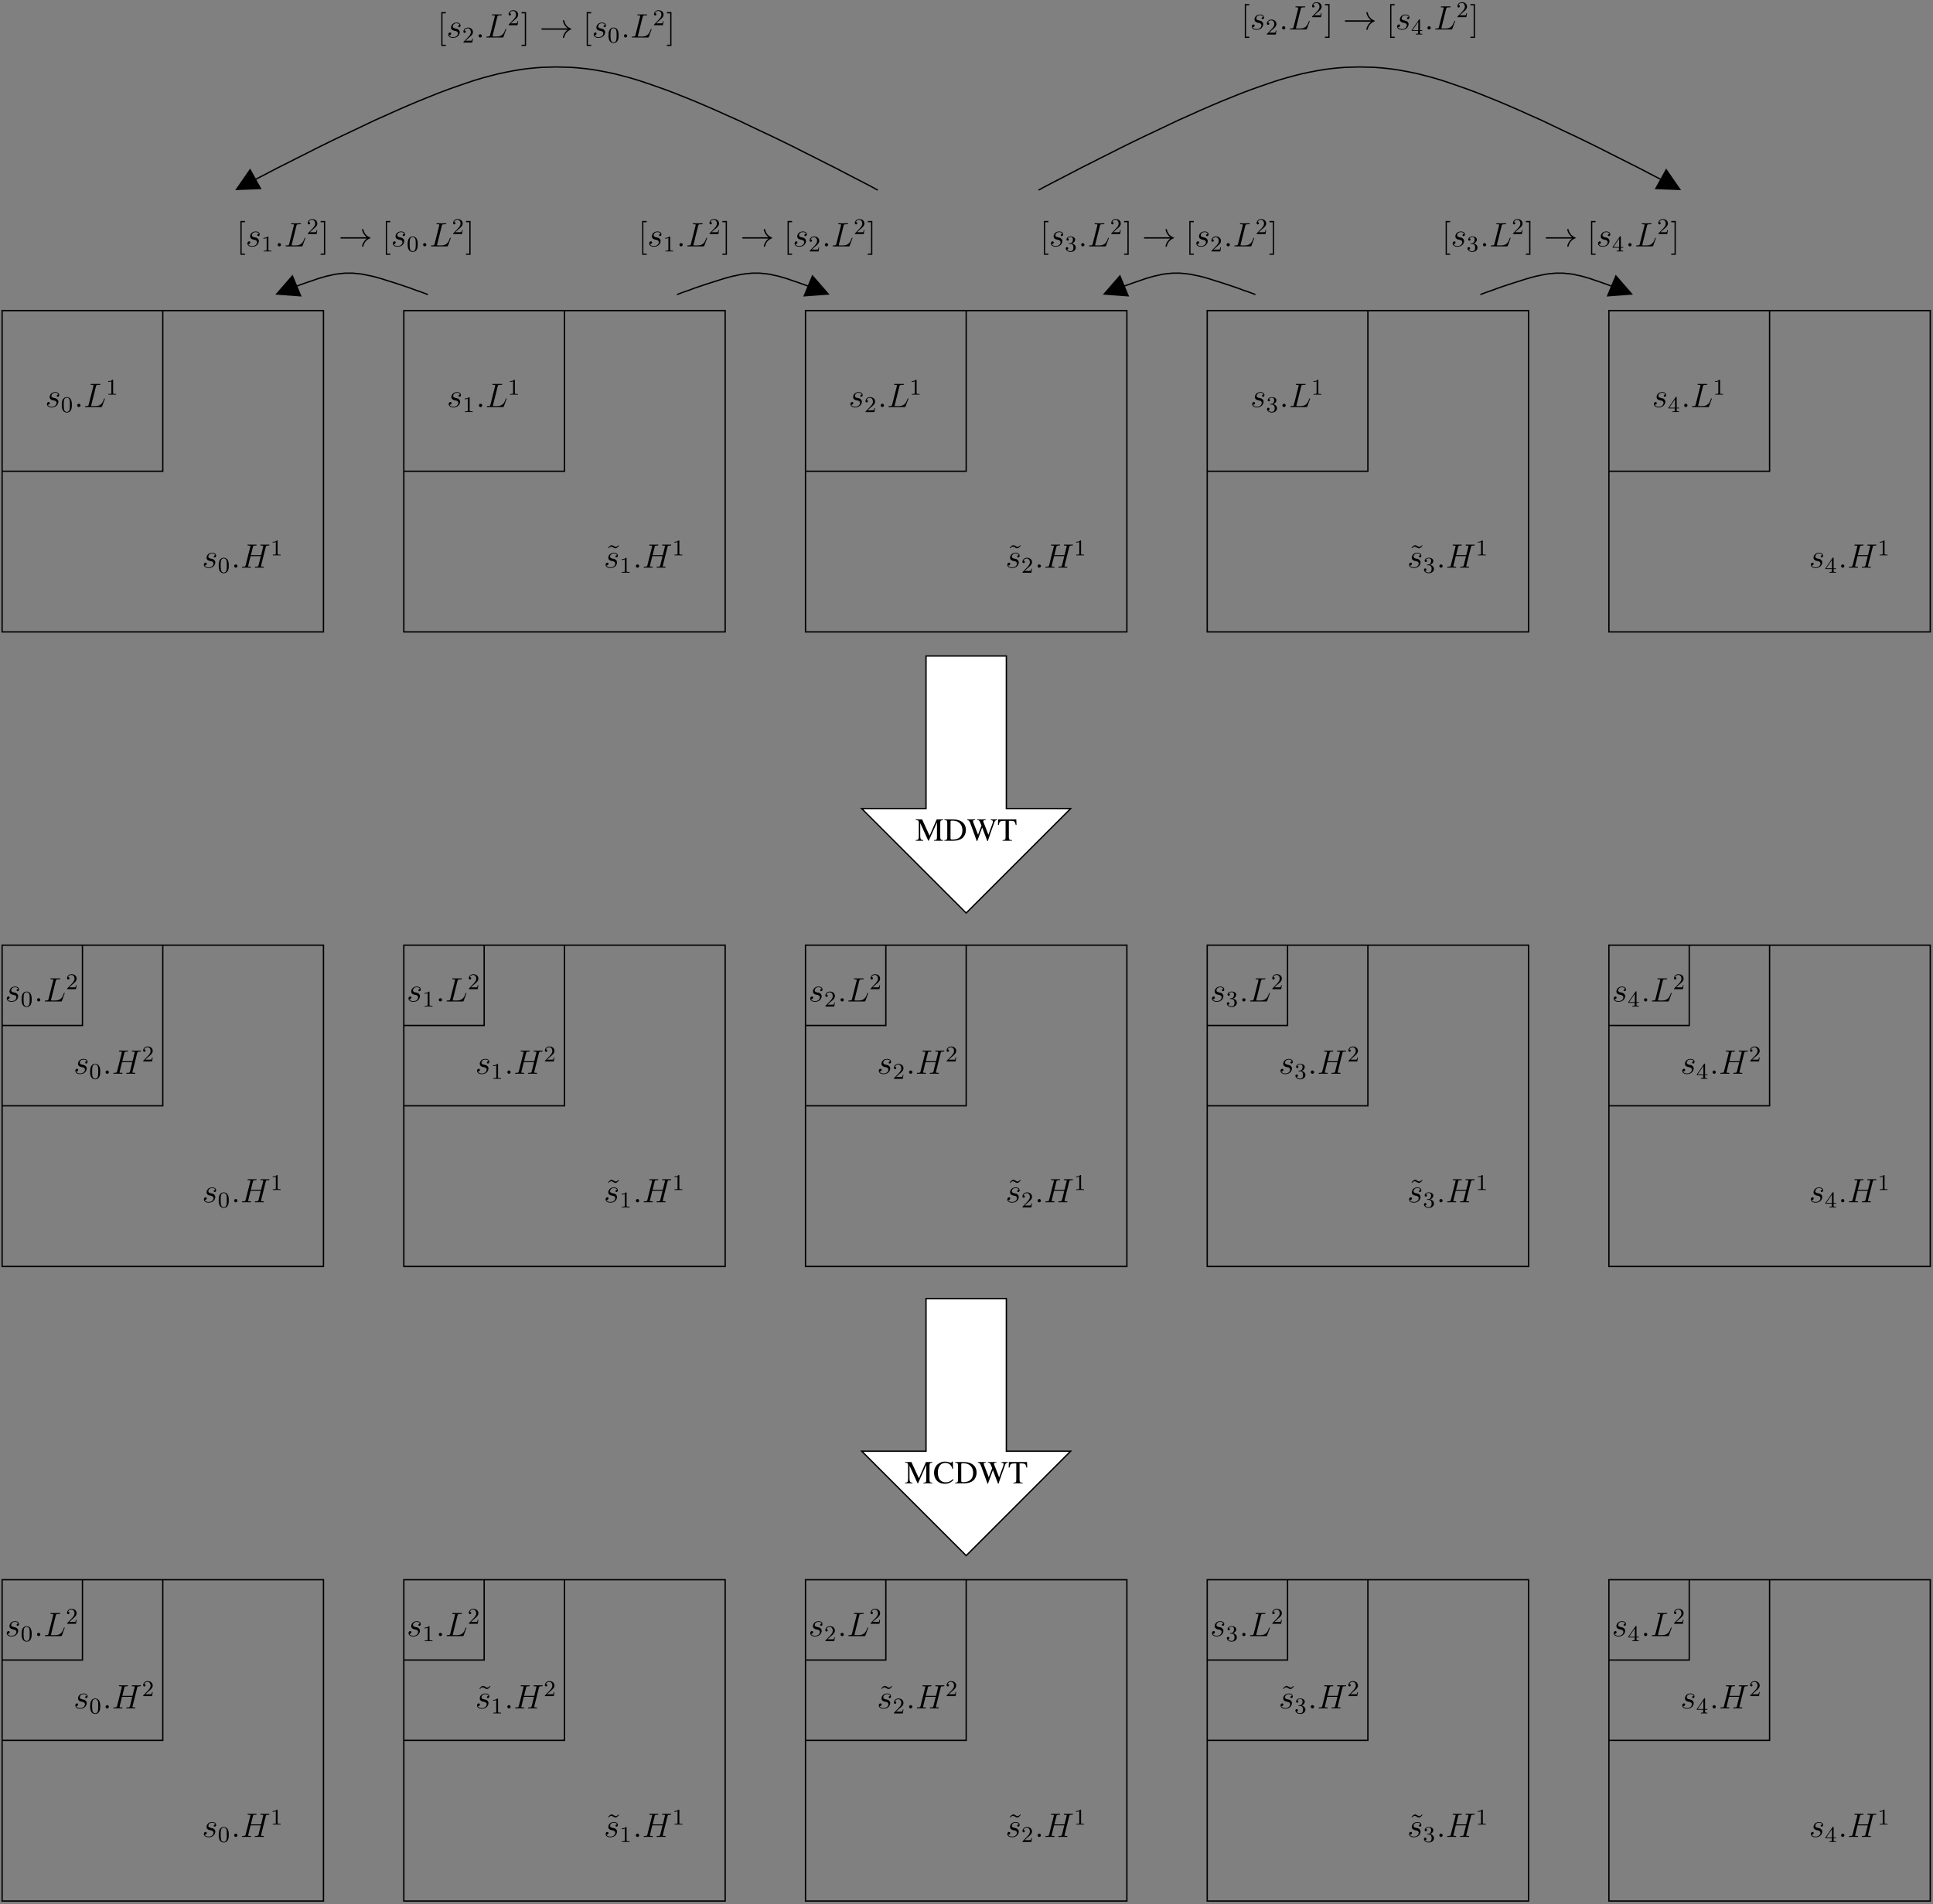 <?xml version="1.0" encoding="UTF-8"?>
<svg xmlns="http://www.w3.org/2000/svg" xmlns:xlink="http://www.w3.org/1999/xlink" width="682pt" height="672pt" viewBox="0 0 682 672" version="1.1">
<rect x="0" y="0" width="682" height="672" fill="#808080" stroke="none"/>
<defs>
<g>
<symbol overflow="visible" id="glyph0-0">
<path style="stroke:none;" d=""/>
</symbol>
<symbol overflow="visible" id="glyph0-1">
<path style="stroke:none;" d="M 9.797 -7.516 L 7.531 -7.516 L 5.031 -1.781 L 2.406 -7.516 L 0.156 -7.516 L 0.156 -7.297 C 1.094 -7.25 1.219 -7.125 1.234 -6.266 L 1.234 -1.672 C 1.219 -0.469 1.062 -0.266 0.141 -0.219 L 0.141 0 L 2.797 0 L 2.797 -0.219 C 1.922 -0.266 1.766 -0.5 1.734 -1.672 L 1.734 -6.234 L 4.578 0 L 4.734 0 L 7.641 -6.5 L 7.641 -1.359 C 7.641 -0.391 7.516 -0.266 6.609 -0.219 L 6.609 0 L 9.797 0 L 9.797 -0.219 C 8.969 -0.266 8.828 -0.422 8.797 -1.234 L 8.797 -6.266 C 8.828 -7.094 8.969 -7.234 9.797 -7.297 Z M 9.797 -7.516 "/>
</symbol>
<symbol overflow="visible" id="glyph0-2">
<path style="stroke:none;" d="M 7.031 -5.109 L 6.938 -7.672 L 6.688 -7.672 C 6.625 -7.438 6.438 -7.297 6.219 -7.297 C 6.109 -7.297 5.938 -7.328 5.781 -7.391 C 5.219 -7.578 4.656 -7.672 4.125 -7.672 C 3.188 -7.672 2.25 -7.312 1.547 -6.688 C 0.75 -5.984 0.312 -4.953 0.312 -3.703 C 0.312 -1.391 1.828 0.156 4.078 0.156 C 5.359 0.156 6.5 -0.359 7.188 -1.281 L 6.969 -1.484 C 6.141 -0.688 5.391 -0.344 4.453 -0.344 C 3.734 -0.344 3.094 -0.562 2.609 -1 C 1.984 -1.547 1.641 -2.578 1.641 -3.844 C 1.641 -5.906 2.688 -7.219 4.328 -7.219 C 4.984 -7.219 5.562 -6.969 6.031 -6.531 C 6.391 -6.172 6.562 -5.859 6.766 -5.109 Z M 7.031 -5.109 "/>
</symbol>
<symbol overflow="visible" id="glyph0-3">
<path style="stroke:none;" d="M 0.188 0 L 3.406 0 C 4.719 0 5.906 -0.375 6.609 -1.016 C 7.344 -1.672 7.766 -2.688 7.766 -3.781 C 7.766 -4.812 7.438 -5.688 6.812 -6.312 C 6.031 -7.094 4.797 -7.516 3.25 -7.516 L 0.188 -7.516 L 0.188 -7.297 C 1.078 -7.219 1.172 -7.125 1.188 -6.266 L 1.188 -1.234 C 1.172 -0.406 1.031 -0.266 0.188 -0.219 Z M 2.344 -6.641 C 2.344 -7 2.453 -7.094 2.922 -7.094 C 3.906 -7.094 4.641 -6.906 5.188 -6.516 C 6.062 -5.906 6.531 -4.938 6.531 -3.703 C 6.531 -2.375 6.062 -1.422 5.156 -0.891 C 4.578 -0.562 3.906 -0.422 2.922 -0.422 C 2.469 -0.422 2.344 -0.516 2.344 -0.891 Z M 2.344 -6.641 "/>
</symbol>
<symbol overflow="visible" id="glyph0-4">
<path style="stroke:none;" d="M 10.578 -7.516 L 8.328 -7.516 L 8.328 -7.297 C 8.906 -7.234 9.109 -7.109 9.109 -6.812 C 9.109 -6.578 9.047 -6.266 8.922 -5.953 L 7.516 -2.109 L 6.016 -5.984 C 5.938 -6.188 5.906 -6.266 5.875 -6.312 C 5.781 -6.562 5.703 -6.766 5.703 -6.891 C 5.703 -7.172 5.969 -7.281 6.578 -7.297 L 6.578 -7.516 L 3.547 -7.516 L 3.547 -7.297 C 4.203 -7.281 4.312 -7.188 4.703 -6.266 L 5.078 -5.344 L 3.859 -2.141 L 2.219 -6.406 C 2.141 -6.609 2.094 -6.812 2.094 -6.938 C 2.094 -7.188 2.25 -7.25 2.828 -7.297 L 2.828 -7.516 L 0.062 -7.516 L 0.062 -7.297 C 0.641 -7.234 0.812 -7.031 1.219 -5.969 L 3.422 0.125 L 3.578 0.125 L 5.328 -4.672 L 7.141 0.125 L 7.312 0.125 C 8.297 -2.844 8.375 -3.078 9.625 -6.484 C 9.844 -7.078 9.969 -7.188 10.578 -7.297 Z M 10.578 -7.516 "/>
</symbol>
<symbol overflow="visible" id="glyph0-5">
<path style="stroke:none;" d="M 5.125 -0.219 C 4.203 -0.266 4.047 -0.391 4.031 -1.234 L 4.031 -7.031 L 4.656 -7.031 C 5.969 -7.016 6.203 -6.812 6.453 -5.578 L 6.734 -5.578 L 6.656 -7.516 L 0.266 -7.516 L 0.188 -5.578 L 0.469 -5.578 C 0.719 -6.812 0.969 -7.016 2.266 -7.031 L 2.875 -7.031 L 2.875 -1.359 C 2.875 -0.391 2.766 -0.266 1.812 -0.219 L 1.812 0 L 5.125 0 Z M 5.125 -0.219 "/>
</symbol>
<symbol overflow="visible" id="glyph1-0">
<path style="stroke:none;" d=""/>
</symbol>
<symbol overflow="visible" id="glyph1-1">
<path style="stroke:none;" d="M 2.719 -2.391 C 2.922 -2.359 3.25 -2.281 3.328 -2.266 C 3.484 -2.219 4.016 -2.031 4.016 -1.453 C 4.016 -1.094 3.688 -0.125 2.297 -0.125 C 2.047 -0.125 1.141 -0.156 0.906 -0.812 C 1.391 -0.75 1.625 -1.125 1.625 -1.391 C 1.625 -1.641 1.453 -1.766 1.219 -1.766 C 0.953 -1.766 0.609 -1.562 0.609 -1.031 C 0.609 -0.328 1.328 0.125 2.281 0.125 C 4.094 0.125 4.641 -1.219 4.641 -1.844 C 4.641 -2.016 4.641 -2.359 4.25 -2.734 C 3.953 -3.031 3.672 -3.078 3.031 -3.219 C 2.703 -3.281 2.188 -3.391 2.188 -3.938 C 2.188 -4.172 2.406 -5.031 3.531 -5.031 C 4.047 -5.031 4.531 -4.844 4.656 -4.406 C 4.125 -4.406 4.094 -3.953 4.094 -3.938 C 4.094 -3.688 4.328 -3.625 4.438 -3.625 C 4.609 -3.625 4.938 -3.75 4.938 -4.25 C 4.938 -4.75 4.484 -5.266 3.547 -5.266 C 1.984 -5.266 1.562 -4.047 1.562 -3.547 C 1.562 -2.641 2.453 -2.453 2.719 -2.391 Z M 2.719 -2.391 "/>
</symbol>
<symbol overflow="visible" id="glyph1-2">
<path style="stroke:none;" d="M 2.203 -0.578 C 2.203 -0.922 1.906 -1.156 1.625 -1.156 C 1.281 -1.156 1.047 -0.875 1.047 -0.578 C 1.047 -0.234 1.328 0 1.609 0 C 1.953 0 2.203 -0.281 2.203 -0.578 Z M 2.203 -0.578 "/>
</symbol>
<symbol overflow="visible" id="glyph1-3">
<path style="stroke:none;" d="M 8.938 -7.297 C 9.047 -7.703 9.078 -7.812 9.922 -7.812 C 10.141 -7.812 10.25 -7.812 10.25 -8.031 C 10.25 -8.156 10.141 -8.156 10.078 -8.156 C 9.859 -8.156 9.609 -8.141 9.391 -8.141 L 7.969 -8.141 C 7.75 -8.141 7.5 -8.156 7.266 -8.156 C 7.188 -8.156 7.047 -8.156 7.047 -7.938 C 7.047 -7.812 7.125 -7.812 7.344 -7.812 C 8.062 -7.812 8.062 -7.719 8.062 -7.594 C 8.062 -7.562 8.062 -7.5 8.016 -7.312 L 7.297 -4.422 L 3.688 -4.422 L 4.406 -7.297 C 4.5 -7.703 4.531 -7.812 5.375 -7.812 C 5.594 -7.812 5.719 -7.812 5.719 -8.031 C 5.719 -8.156 5.609 -8.156 5.531 -8.156 C 5.312 -8.156 5.062 -8.141 4.844 -8.141 L 3.438 -8.141 C 3.203 -8.141 2.953 -8.156 2.719 -8.156 C 2.641 -8.156 2.5 -8.156 2.5 -7.938 C 2.5 -7.812 2.578 -7.812 2.812 -7.812 C 3.531 -7.812 3.531 -7.719 3.531 -7.594 C 3.531 -7.562 3.531 -7.5 3.484 -7.312 L 1.859 -0.891 C 1.75 -0.469 1.734 -0.344 0.906 -0.344 C 0.641 -0.344 0.547 -0.344 0.547 -0.125 C 0.547 0 0.688 0 0.719 0 C 0.938 0 1.188 -0.031 1.406 -0.031 L 2.828 -0.031 C 3.047 -0.031 3.297 0 3.531 0 C 3.625 0 3.75 0 3.75 -0.234 C 3.75 -0.344 3.641 -0.344 3.469 -0.344 C 2.734 -0.344 2.734 -0.438 2.734 -0.562 C 2.734 -0.578 2.734 -0.656 2.766 -0.75 L 3.578 -4.078 L 7.203 -4.078 C 7 -3.281 6.391 -0.781 6.375 -0.719 C 6.234 -0.359 6.047 -0.359 5.344 -0.344 C 5.203 -0.344 5.094 -0.344 5.094 -0.125 C 5.094 0 5.219 0 5.266 0 C 5.469 0 5.719 -0.031 5.953 -0.031 L 7.359 -0.031 C 7.594 -0.031 7.844 0 8.062 0 C 8.156 0 8.297 0 8.297 -0.234 C 8.297 -0.344 8.188 -0.344 8.016 -0.344 C 7.281 -0.344 7.281 -0.438 7.281 -0.562 C 7.281 -0.578 7.281 -0.656 7.297 -0.75 Z M 8.938 -7.297 "/>
</symbol>
<symbol overflow="visible" id="glyph1-4">
<path style="stroke:none;" d="M 4.391 -7.25 C 4.5 -7.703 4.531 -7.812 5.578 -7.812 C 5.906 -7.812 5.984 -7.812 5.984 -8.047 C 5.984 -8.156 5.859 -8.156 5.812 -8.156 C 5.562 -8.156 5.297 -8.141 5.062 -8.141 L 3.453 -8.141 C 3.234 -8.141 2.969 -8.156 2.734 -8.156 C 2.641 -8.156 2.516 -8.156 2.516 -7.938 C 2.516 -7.812 2.625 -7.812 2.797 -7.812 C 3.531 -7.812 3.531 -7.719 3.531 -7.594 C 3.531 -7.562 3.531 -7.5 3.484 -7.312 L 1.859 -0.891 C 1.75 -0.469 1.734 -0.344 0.891 -0.344 C 0.672 -0.344 0.547 -0.344 0.547 -0.125 C 0.547 0 0.625 0 0.859 0 L 6.219 0 C 6.484 0 6.484 -0.016 6.578 -0.234 L 7.5 -2.766 C 7.516 -2.828 7.547 -2.906 7.547 -2.938 C 7.547 -3.016 7.484 -3.062 7.422 -3.062 C 7.406 -3.062 7.344 -3.062 7.328 -3.016 C 7.297 -3 7.297 -2.969 7.203 -2.75 C 6.828 -1.703 6.281 -0.344 4.266 -0.344 L 3.125 -0.344 C 2.953 -0.344 2.922 -0.344 2.859 -0.359 C 2.719 -0.375 2.719 -0.391 2.719 -0.484 C 2.719 -0.578 2.734 -0.641 2.766 -0.75 Z M 4.391 -7.25 "/>
</symbol>
<symbol overflow="visible" id="glyph2-0">
<path style="stroke:none;" d=""/>
</symbol>
<symbol overflow="visible" id="glyph2-1">
<path style="stroke:none;" d="M 3.891 -2.547 C 3.891 -3.391 3.812 -3.906 3.547 -4.422 C 3.203 -5.125 2.547 -5.297 2.109 -5.297 C 1.109 -5.297 0.734 -4.547 0.625 -4.328 C 0.344 -3.75 0.328 -2.953 0.328 -2.547 C 0.328 -2.016 0.344 -1.219 0.734 -0.578 C 1.094 0.016 1.688 0.172 2.109 0.172 C 2.5 0.172 3.172 0.047 3.578 -0.734 C 3.875 -1.312 3.891 -2.031 3.891 -2.547 Z M 2.109 -0.062 C 1.844 -0.062 1.297 -0.188 1.125 -1.016 C 1.031 -1.469 1.031 -2.219 1.031 -2.641 C 1.031 -3.188 1.031 -3.75 1.125 -4.188 C 1.297 -5 1.906 -5.078 2.109 -5.078 C 2.375 -5.078 2.938 -4.938 3.094 -4.219 C 3.188 -3.781 3.188 -3.172 3.188 -2.641 C 3.188 -2.172 3.188 -1.453 3.094 -1 C 2.922 -0.172 2.375 -0.062 2.109 -0.062 Z M 2.109 -0.062 "/>
</symbol>
<symbol overflow="visible" id="glyph2-2">
<path style="stroke:none;" d="M 2.5 -5.078 C 2.5 -5.297 2.484 -5.297 2.266 -5.297 C 1.938 -4.984 1.516 -4.797 0.766 -4.797 L 0.766 -4.531 C 0.984 -4.531 1.406 -4.531 1.875 -4.734 L 1.875 -0.656 C 1.875 -0.359 1.844 -0.266 1.094 -0.266 L 0.812 -0.266 L 0.812 0 C 1.141 -0.031 1.828 -0.031 2.188 -0.031 C 2.547 -0.031 3.234 -0.031 3.562 0 L 3.562 -0.266 L 3.281 -0.266 C 2.531 -0.266 2.5 -0.359 2.5 -0.656 Z M 2.5 -5.078 "/>
</symbol>
<symbol overflow="visible" id="glyph2-3">
<path style="stroke:none;" d="M 2.25 -1.625 C 2.375 -1.75 2.703 -2.016 2.844 -2.125 C 3.328 -2.578 3.797 -3.016 3.797 -3.734 C 3.797 -4.688 3 -5.297 2.016 -5.297 C 1.047 -5.297 0.422 -4.578 0.422 -3.859 C 0.422 -3.469 0.734 -3.422 0.844 -3.422 C 1.016 -3.422 1.266 -3.531 1.266 -3.844 C 1.266 -4.25 0.859 -4.25 0.766 -4.25 C 1 -4.844 1.531 -5.031 1.922 -5.031 C 2.656 -5.031 3.047 -4.406 3.047 -3.734 C 3.047 -2.906 2.469 -2.297 1.516 -1.344 L 0.516 -0.297 C 0.422 -0.219 0.422 -0.203 0.422 0 L 3.562 0 L 3.797 -1.422 L 3.547 -1.422 C 3.531 -1.266 3.469 -0.875 3.375 -0.719 C 3.328 -0.656 2.719 -0.656 2.594 -0.656 L 1.172 -0.656 Z M 2.25 -1.625 "/>
</symbol>
<symbol overflow="visible" id="glyph2-4">
<path style="stroke:none;" d="M 2.016 -2.656 C 2.641 -2.656 3.047 -2.203 3.047 -1.359 C 3.047 -0.359 2.484 -0.078 2.062 -0.078 C 1.625 -0.078 1.016 -0.234 0.734 -0.656 C 1.031 -0.656 1.234 -0.844 1.234 -1.094 C 1.234 -1.359 1.047 -1.531 0.781 -1.531 C 0.578 -1.531 0.344 -1.406 0.344 -1.078 C 0.344 -0.328 1.156 0.172 2.078 0.172 C 3.125 0.172 3.875 -0.562 3.875 -1.359 C 3.875 -2.031 3.344 -2.625 2.531 -2.812 C 3.156 -3.031 3.641 -3.562 3.641 -4.203 C 3.641 -4.844 2.922 -5.297 2.094 -5.297 C 1.234 -5.297 0.594 -4.844 0.594 -4.234 C 0.594 -3.938 0.781 -3.812 1 -3.812 C 1.25 -3.812 1.406 -3.984 1.406 -4.219 C 1.406 -4.516 1.141 -4.625 0.969 -4.625 C 1.312 -5.062 1.922 -5.094 2.062 -5.094 C 2.266 -5.094 2.875 -5.031 2.875 -4.203 C 2.875 -3.656 2.641 -3.312 2.531 -3.188 C 2.297 -2.938 2.109 -2.922 1.625 -2.891 C 1.469 -2.891 1.406 -2.875 1.406 -2.766 C 1.406 -2.656 1.484 -2.656 1.625 -2.656 Z M 2.016 -2.656 "/>
</symbol>
<symbol overflow="visible" id="glyph2-5">
<path style="stroke:none;" d="M 3.141 -5.156 C 3.141 -5.312 3.141 -5.375 2.969 -5.375 C 2.875 -5.375 2.859 -5.375 2.781 -5.266 L 0.234 -1.562 L 0.234 -1.312 L 2.484 -1.312 L 2.484 -0.641 C 2.484 -0.344 2.469 -0.266 1.844 -0.266 L 1.672 -0.266 L 1.672 0 C 2.344 -0.031 2.359 -0.031 2.812 -0.031 C 3.266 -0.031 3.281 -0.031 3.953 0 L 3.953 -0.266 L 3.781 -0.266 C 3.156 -0.266 3.141 -0.344 3.141 -0.641 L 3.141 -1.312 L 3.984 -1.312 L 3.984 -1.562 L 3.141 -1.562 Z M 2.547 -4.516 L 2.547 -1.562 L 0.516 -1.562 Z M 2.547 -4.516 "/>
</symbol>
<symbol overflow="visible" id="glyph3-0">
<path style="stroke:none;" d=""/>
</symbol>
<symbol overflow="visible" id="glyph3-1">
<path style="stroke:none;" d="M 4.703 -7.938 C 4.344 -7.594 4.094 -7.344 3.719 -7.344 C 3.531 -7.344 3.375 -7.391 3 -7.641 C 2.766 -7.781 2.516 -7.938 2.25 -7.938 C 1.812 -7.938 1.547 -7.641 0.984 -7.016 L 1.141 -6.844 C 1.5 -7.203 1.75 -7.438 2.125 -7.438 C 2.312 -7.438 2.469 -7.406 2.844 -7.141 C 3.078 -7 3.328 -6.844 3.594 -6.844 C 4.047 -6.844 4.297 -7.141 4.859 -7.766 Z M 4.703 -7.938 "/>
</symbol>
<symbol overflow="visible" id="glyph3-2">
<path style="stroke:none;" d="M 2.984 2.984 L 2.984 2.547 L 1.828 2.547 L 1.828 -8.516 L 2.984 -8.516 L 2.984 -8.969 L 1.391 -8.969 L 1.391 2.984 Z M 2.984 2.984 "/>
</symbol>
<symbol overflow="visible" id="glyph3-3">
<path style="stroke:none;" d="M 1.859 -8.969 L 0.25 -8.969 L 0.25 -8.516 L 1.406 -8.516 L 1.406 2.547 L 0.25 2.547 L 0.25 2.984 L 1.859 2.984 Z M 1.859 -8.969 "/>
</symbol>
<symbol overflow="visible" id="glyph4-0">
<path style="stroke:none;" d=""/>
</symbol>
<symbol overflow="visible" id="glyph4-1">
<path style="stroke:none;" d="M 9.969 -2.75 C 9.312 -2.25 8.984 -1.75 8.891 -1.609 C 8.359 -0.781 8.266 -0.031 8.266 -0.016 C 8.266 0.125 8.406 0.125 8.5 0.125 C 8.703 0.125 8.719 0.109 8.766 -0.109 C 9.031 -1.281 9.734 -2.281 11.094 -2.828 C 11.234 -2.875 11.266 -2.906 11.266 -2.984 C 11.266 -3.078 11.203 -3.109 11.172 -3.125 C 10.656 -3.328 9.203 -3.922 8.75 -5.922 C 8.719 -6.078 8.703 -6.109 8.5 -6.109 C 8.406 -6.109 8.266 -6.109 8.266 -5.969 C 8.266 -5.938 8.359 -5.188 8.875 -4.391 C 9.109 -4.031 9.453 -3.609 9.969 -3.234 L 1.094 -3.234 C 0.875 -3.234 0.656 -3.234 0.656 -2.984 C 0.656 -2.75 0.875 -2.75 1.094 -2.75 Z M 9.969 -2.75 "/>
</symbol>
</g>
<clipPath id="clip1">
  <path d="M 0 557 L 115 557 L 115 671.672 L 0 671.672 Z M 0 557 "/>
</clipPath>
<clipPath id="clip2">
  <path d="M 142 557 L 257 557 L 257 671.672 L 142 671.672 Z M 142 557 "/>
</clipPath>
<clipPath id="clip3">
  <path d="M 283 557 L 398 557 L 398 671.672 L 283 671.672 Z M 283 557 "/>
</clipPath>
<clipPath id="clip4">
  <path d="M 425 557 L 540 557 L 540 671.672 L 425 671.672 Z M 425 557 "/>
</clipPath>
<clipPath id="clip5">
  <path d="M 567 557 L 681.945 557 L 681.945 671.672 L 567 671.672 Z M 567 557 "/>
</clipPath>
<clipPath id="clip6">
  <path d="M 567 109 L 681.945 109 L 681.945 224 L 567 224 Z M 567 109 "/>
</clipPath>
<clipPath id="clip7">
  <path d="M 567 333 L 681.945 333 L 681.945 448 L 567 448 Z M 567 333 "/>
</clipPath>
<clipPath id="clip8">
  <path d="M 96 96 L 152 96 L 152 105 L 96 105 Z M 96 96 "/>
</clipPath>
<clipPath id="clip9">
  <path d="M -0.055 671.672 L 681.945 671.672 L 681.945 -1.328 L -0.055 -1.328 Z M 96.867 104.508 L 96.551 103.688 L 103.164 97.391 L 106.062 104.383 Z M 96.867 104.508 "/>
</clipPath>
<clipPath id="clip10">
  <path d="M 238 96 L 293 96 L 293 105 L 238 105 Z M 238 96 "/>
</clipPath>
<clipPath id="clip11">
  <path d="M -0.055 671.672 L 681.945 671.672 L 681.945 -1.328 L -0.055 -1.328 Z M 293.27 103.688 L 292.953 104.508 L 283.758 104.383 L 286.656 97.391 Z M 293.27 103.688 "/>
</clipPath>
<clipPath id="clip12">
  <path d="M 388 96 L 444 96 L 444 105 L 388 105 Z M 388 96 "/>
</clipPath>
<clipPath id="clip13">
  <path d="M -0.055 671.672 L 681.945 671.672 L 681.945 -1.328 L -0.055 -1.328 Z M 388.824 104.508 L 388.512 103.688 L 395.125 97.391 L 398.023 104.383 Z M 388.824 104.508 "/>
</clipPath>
<clipPath id="clip14">
  <path d="M 522 96 L 577 96 L 577 105 L 522 105 Z M 522 96 "/>
</clipPath>
<clipPath id="clip15">
  <path d="M -0.055 671.672 L 681.945 671.672 L 681.945 -1.328 L -0.055 -1.328 Z M 576.723 103.688 L 576.41 104.508 L 567.215 104.383 L 570.109 97.391 Z M 576.723 103.688 "/>
</clipPath>
<clipPath id="clip16">
  <path d="M 366 23 L 594 23 L 594 68 L 366 68 Z M 366 23 "/>
</clipPath>
<clipPath id="clip17">
  <path d="M -0.055 671.672 L 681.945 671.672 L 681.945 -1.328 L -0.055 -1.328 Z M 593.73 66.902 L 593.355 67.66 L 584.223 66.523 L 587.875 59.91 Z M 593.73 66.902 "/>
</clipPath>
<clipPath id="clip18">
  <path d="M 82 23 L 310 23 L 310 68 L 82 68 Z M 82 23 "/>
</clipPath>
<clipPath id="clip19">
  <path d="M -0.055 671.672 L 681.945 671.672 L 681.945 -1.328 L -0.055 -1.328 Z M 82.758 67.66 L 82.379 66.902 L 88.238 59.91 L 91.891 66.523 Z M 82.758 67.66 "/>
</clipPath>
</defs>
<g id="surface1">
<path style=" stroke:none;fill-rule:evenodd;fill:rgb(100%,100%,100%);fill-opacity:1;" d="M 355.062 458.258 L 326.719 458.258 L 326.719 512.117 L 304.039 512.117 L 340.891 548.965 L 377.738 512.117 L 355.062 512.117 "/>
<path style="fill:none;stroke-width:4.724;stroke-linecap:butt;stroke-linejoin:miter;stroke:rgb(0%,0%,0%);stroke-opacity:1;stroke-miterlimit:10;" d="M 3551.185 2134.152 L 3267.747 2134.152 L 3267.747 1595.558 L 3040.951 1595.558 L 3409.466 1227.082 L 3777.943 1595.558 L 3551.185 1595.558 Z M 3551.185 2134.152 " transform="matrix(0.1,0,0,-0.1,-0.056,671.673)"/>
<path style=" stroke:none;fill-rule:evenodd;fill:rgb(100%,100%,100%);fill-opacity:1;" d="M 355.062 231.496 L 326.719 231.496 L 326.719 285.352 L 304.039 285.352 L 340.891 322.199 L 377.738 285.352 L 355.062 285.352 "/>
<path style="fill:none;stroke-width:4.724;stroke-linecap:butt;stroke-linejoin:miter;stroke:rgb(0%,0%,0%);stroke-opacity:1;stroke-miterlimit:10;" d="M 3551.185 4401.769 L 3267.747 4401.769 L 3267.747 3863.214 L 3040.951 3863.214 L 3409.466 3494.738 L 3777.943 3863.214 L 3551.185 3863.214 Z M 3551.185 4401.769 " transform="matrix(0.1,0,0,-0.1,-0.056,671.673)"/>
<g clip-path="url(#clip1)" clip-rule="nonzero">
<path style="fill:none;stroke-width:4.724;stroke-linecap:butt;stroke-linejoin:miter;stroke:rgb(0%,0%,0%);stroke-opacity:1;stroke-miterlimit:10;" d="M 7.982 8.214 L 1141.81 8.214 L 1141.81 1142.043 L 7.982 1142.043 Z M 7.982 8.214 " transform="matrix(0.1,0,0,-0.1,-0.056,671.673)"/>
</g>
<g clip-path="url(#clip2)" clip-rule="nonzero">
<path style="fill:none;stroke-width:4.724;stroke-linecap:butt;stroke-linejoin:miter;stroke:rgb(0%,0%,0%);stroke-opacity:1;stroke-miterlimit:10;" d="M 1425.287 8.214 L 2559.076 8.214 L 2559.076 1142.043 L 1425.287 1142.043 Z M 1425.287 8.214 " transform="matrix(0.1,0,0,-0.1,-0.056,671.673)"/>
</g>
<g clip-path="url(#clip3)" clip-rule="nonzero">
<path style="fill:none;stroke-width:4.724;stroke-linecap:butt;stroke-linejoin:miter;stroke:rgb(0%,0%,0%);stroke-opacity:1;stroke-miterlimit:10;" d="M 2842.552 8.214 L 3976.38 8.214 L 3976.38 1142.043 L 2842.552 1142.043 Z M 2842.552 8.214 " transform="matrix(0.1,0,0,-0.1,-0.056,671.673)"/>
</g>
<g clip-path="url(#clip4)" clip-rule="nonzero">
<path style="fill:none;stroke-width:4.724;stroke-linecap:butt;stroke-linejoin:miter;stroke:rgb(0%,0%,0%);stroke-opacity:1;stroke-miterlimit:10;" d="M 4259.818 8.214 L 5393.646 8.214 L 5393.646 1142.043 L 4259.818 1142.043 Z M 4259.818 8.214 " transform="matrix(0.1,0,0,-0.1,-0.056,671.673)"/>
</g>
<g clip-path="url(#clip5)" clip-rule="nonzero">
<path style="fill:none;stroke-width:4.724;stroke-linecap:butt;stroke-linejoin:miter;stroke:rgb(0%,0%,0%);stroke-opacity:1;stroke-miterlimit:10;" d="M 5677.083 8.214 L 6810.912 8.214 L 6810.912 1142.043 L 5677.083 1142.043 Z M 5677.083 8.214 " transform="matrix(0.1,0,0,-0.1,-0.056,671.673)"/>
</g>
<path style="fill:none;stroke-width:4.724;stroke-linecap:butt;stroke-linejoin:miter;stroke:rgb(0%,0%,0%);stroke-opacity:1;stroke-miterlimit:10;" d="M 1425.287 575.128 L 1992.162 575.128 L 1992.162 1142.043 " transform="matrix(0.1,0,0,-0.1,-0.056,671.673)"/>
<path style="fill:none;stroke-width:4.724;stroke-linecap:butt;stroke-linejoin:miter;stroke:rgb(0%,0%,0%);stroke-opacity:1;stroke-miterlimit:10;" d="M 2842.552 575.128 L 3409.466 575.128 L 3409.466 1142.043 " transform="matrix(0.1,0,0,-0.1,-0.056,671.673)"/>
<path style="fill:none;stroke-width:4.724;stroke-linecap:butt;stroke-linejoin:miter;stroke:rgb(0%,0%,0%);stroke-opacity:1;stroke-miterlimit:10;" d="M 4259.818 575.128 L 4826.732 575.128 L 4826.732 1142.043 " transform="matrix(0.1,0,0,-0.1,-0.056,671.673)"/>
<path style="fill:none;stroke-width:4.724;stroke-linecap:butt;stroke-linejoin:miter;stroke:rgb(0%,0%,0%);stroke-opacity:1;stroke-miterlimit:10;" d="M 7.982 858.605 L 291.458 858.605 L 291.458 1142.043 " transform="matrix(0.1,0,0,-0.1,-0.056,671.673)"/>
<path style="fill:none;stroke-width:4.724;stroke-linecap:butt;stroke-linejoin:miter;stroke:rgb(0%,0%,0%);stroke-opacity:1;stroke-miterlimit:10;" d="M 1425.287 858.605 L 1708.724 858.605 L 1708.724 1142.043 " transform="matrix(0.1,0,0,-0.1,-0.056,671.673)"/>
<path style="fill:none;stroke-width:4.724;stroke-linecap:butt;stroke-linejoin:miter;stroke:rgb(0%,0%,0%);stroke-opacity:1;stroke-miterlimit:10;" d="M 2842.552 858.605 L 3125.99 858.605 L 3125.99 1142.043 " transform="matrix(0.1,0,0,-0.1,-0.056,671.673)"/>
<path style="fill:none;stroke-width:4.724;stroke-linecap:butt;stroke-linejoin:miter;stroke:rgb(0%,0%,0%);stroke-opacity:1;stroke-miterlimit:10;" d="M 4259.818 858.605 L 4543.294 858.605 L 4543.294 1142.043 " transform="matrix(0.1,0,0,-0.1,-0.056,671.673)"/>
<path style="fill:none;stroke-width:4.724;stroke-linecap:butt;stroke-linejoin:miter;stroke:rgb(0%,0%,0%);stroke-opacity:1;stroke-miterlimit:10;" d="M 5677.083 858.605 L 5960.56 858.605 L 5960.56 1142.043 " transform="matrix(0.1,0,0,-0.1,-0.056,671.673)"/>
<path style="fill:none;stroke-width:4.724;stroke-linecap:butt;stroke-linejoin:miter;stroke:rgb(0%,0%,0%);stroke-opacity:1;stroke-miterlimit:10;" d="M 7.982 575.128 L 574.896 575.128 L 574.896 1142.043 " transform="matrix(0.1,0,0,-0.1,-0.056,671.673)"/>
<path style="fill:none;stroke-width:4.724;stroke-linecap:butt;stroke-linejoin:miter;stroke:rgb(0%,0%,0%);stroke-opacity:1;stroke-miterlimit:10;" d="M 5677.083 575.128 L 6243.998 575.128 L 6243.998 1142.043 " transform="matrix(0.1,0,0,-0.1,-0.056,671.673)"/>
<path style="fill:none;stroke-width:4.724;stroke-linecap:butt;stroke-linejoin:miter;stroke:rgb(0%,0%,0%);stroke-opacity:1;stroke-miterlimit:10;" d="M 7.982 4486.808 L 1141.81 4486.808 L 1141.81 5620.636 L 7.982 5620.636 Z M 7.982 4486.808 " transform="matrix(0.1,0,0,-0.1,-0.056,671.673)"/>
<path style="fill:none;stroke-width:4.724;stroke-linecap:butt;stroke-linejoin:miter;stroke:rgb(0%,0%,0%);stroke-opacity:1;stroke-miterlimit:10;" d="M 1425.287 4486.808 L 2559.076 4486.808 L 2559.076 5620.636 L 1425.287 5620.636 Z M 1425.287 4486.808 " transform="matrix(0.1,0,0,-0.1,-0.056,671.673)"/>
<path style="fill:none;stroke-width:4.724;stroke-linecap:butt;stroke-linejoin:miter;stroke:rgb(0%,0%,0%);stroke-opacity:1;stroke-miterlimit:10;" d="M 2842.552 4486.808 L 3976.38 4486.808 L 3976.38 5620.636 L 2842.552 5620.636 Z M 2842.552 4486.808 " transform="matrix(0.1,0,0,-0.1,-0.056,671.673)"/>
<path style="fill:none;stroke-width:4.724;stroke-linecap:butt;stroke-linejoin:miter;stroke:rgb(0%,0%,0%);stroke-opacity:1;stroke-miterlimit:10;" d="M 4259.818 4486.808 L 5393.646 4486.808 L 5393.646 5620.636 L 4259.818 5620.636 Z M 4259.818 4486.808 " transform="matrix(0.1,0,0,-0.1,-0.056,671.673)"/>
<g clip-path="url(#clip6)" clip-rule="nonzero">
<path style="fill:none;stroke-width:4.724;stroke-linecap:butt;stroke-linejoin:miter;stroke:rgb(0%,0%,0%);stroke-opacity:1;stroke-miterlimit:10;" d="M 5677.083 4486.808 L 6810.912 4486.808 L 6810.912 5620.636 L 5677.083 5620.636 Z M 5677.083 4486.808 " transform="matrix(0.1,0,0,-0.1,-0.056,671.673)"/>
</g>
<path style="fill:none;stroke-width:4.724;stroke-linecap:butt;stroke-linejoin:miter;stroke:rgb(0%,0%,0%);stroke-opacity:1;stroke-miterlimit:10;" d="M 7.982 5053.722 L 574.896 5053.722 L 574.896 5620.636 " transform="matrix(0.1,0,0,-0.1,-0.056,671.673)"/>
<path style="fill:none;stroke-width:4.724;stroke-linecap:butt;stroke-linejoin:miter;stroke:rgb(0%,0%,0%);stroke-opacity:1;stroke-miterlimit:10;" d="M 1425.287 5053.722 L 1992.162 5053.722 L 1992.162 5620.636 " transform="matrix(0.1,0,0,-0.1,-0.056,671.673)"/>
<path style="fill:none;stroke-width:4.724;stroke-linecap:butt;stroke-linejoin:miter;stroke:rgb(0%,0%,0%);stroke-opacity:1;stroke-miterlimit:10;" d="M 2842.552 5053.722 L 3409.466 5053.722 L 3409.466 5620.636 " transform="matrix(0.1,0,0,-0.1,-0.056,671.673)"/>
<path style="fill:none;stroke-width:4.724;stroke-linecap:butt;stroke-linejoin:miter;stroke:rgb(0%,0%,0%);stroke-opacity:1;stroke-miterlimit:10;" d="M 4259.818 5053.722 L 4826.732 5053.722 L 4826.732 5620.636 " transform="matrix(0.1,0,0,-0.1,-0.056,671.673)"/>
<path style="fill:none;stroke-width:4.724;stroke-linecap:butt;stroke-linejoin:miter;stroke:rgb(0%,0%,0%);stroke-opacity:1;stroke-miterlimit:10;" d="M 5677.083 5053.722 L 6243.998 5053.722 L 6243.998 5620.636 " transform="matrix(0.1,0,0,-0.1,-0.056,671.673)"/>
<path style="fill:none;stroke-width:4.724;stroke-linecap:butt;stroke-linejoin:miter;stroke:rgb(0%,0%,0%);stroke-opacity:1;stroke-miterlimit:10;" d="M 7.982 2247.511 L 1141.81 2247.511 L 1141.81 3381.339 L 7.982 3381.339 Z M 7.982 2247.511 " transform="matrix(0.1,0,0,-0.1,-0.056,671.673)"/>
<path style="fill:none;stroke-width:4.724;stroke-linecap:butt;stroke-linejoin:miter;stroke:rgb(0%,0%,0%);stroke-opacity:1;stroke-miterlimit:10;" d="M 1425.287 2247.511 L 2559.076 2247.511 L 2559.076 3381.339 L 1425.287 3381.339 Z M 1425.287 2247.511 " transform="matrix(0.1,0,0,-0.1,-0.056,671.673)"/>
<path style="fill:none;stroke-width:4.724;stroke-linecap:butt;stroke-linejoin:miter;stroke:rgb(0%,0%,0%);stroke-opacity:1;stroke-miterlimit:10;" d="M 2842.552 2247.511 L 3976.38 2247.511 L 3976.38 3381.339 L 2842.552 3381.339 Z M 2842.552 2247.511 " transform="matrix(0.1,0,0,-0.1,-0.056,671.673)"/>
<path style="fill:none;stroke-width:4.724;stroke-linecap:butt;stroke-linejoin:miter;stroke:rgb(0%,0%,0%);stroke-opacity:1;stroke-miterlimit:10;" d="M 4259.818 2247.511 L 5393.646 2247.511 L 5393.646 3381.339 L 4259.818 3381.339 Z M 4259.818 2247.511 " transform="matrix(0.1,0,0,-0.1,-0.056,671.673)"/>
<g clip-path="url(#clip7)" clip-rule="nonzero">
<path style="fill:none;stroke-width:4.724;stroke-linecap:butt;stroke-linejoin:miter;stroke:rgb(0%,0%,0%);stroke-opacity:1;stroke-miterlimit:10;" d="M 5677.083 2247.511 L 6810.912 2247.511 L 6810.912 3381.339 L 5677.083 3381.339 Z M 5677.083 2247.511 " transform="matrix(0.1,0,0,-0.1,-0.056,671.673)"/>
</g>
<path style="fill:none;stroke-width:4.724;stroke-linecap:butt;stroke-linejoin:miter;stroke:rgb(0%,0%,0%);stroke-opacity:1;stroke-miterlimit:10;" d="M 1425.287 2814.425 L 1992.162 2814.425 L 1992.162 3381.339 " transform="matrix(0.1,0,0,-0.1,-0.056,671.673)"/>
<path style="fill:none;stroke-width:4.724;stroke-linecap:butt;stroke-linejoin:miter;stroke:rgb(0%,0%,0%);stroke-opacity:1;stroke-miterlimit:10;" d="M 2842.552 2814.425 L 3409.466 2814.425 L 3409.466 3381.339 " transform="matrix(0.1,0,0,-0.1,-0.056,671.673)"/>
<path style="fill:none;stroke-width:4.724;stroke-linecap:butt;stroke-linejoin:miter;stroke:rgb(0%,0%,0%);stroke-opacity:1;stroke-miterlimit:10;" d="M 4259.818 2814.425 L 4826.732 2814.425 L 4826.732 3381.339 " transform="matrix(0.1,0,0,-0.1,-0.056,671.673)"/>
<path style="fill:none;stroke-width:4.724;stroke-linecap:butt;stroke-linejoin:miter;stroke:rgb(0%,0%,0%);stroke-opacity:1;stroke-miterlimit:10;" d="M 7.982 3097.863 L 291.458 3097.863 L 291.458 3381.339 " transform="matrix(0.1,0,0,-0.1,-0.056,671.673)"/>
<path style="fill:none;stroke-width:4.724;stroke-linecap:butt;stroke-linejoin:miter;stroke:rgb(0%,0%,0%);stroke-opacity:1;stroke-miterlimit:10;" d="M 1425.287 3097.863 L 1708.724 3097.863 L 1708.724 3381.339 " transform="matrix(0.1,0,0,-0.1,-0.056,671.673)"/>
<path style="fill:none;stroke-width:4.724;stroke-linecap:butt;stroke-linejoin:miter;stroke:rgb(0%,0%,0%);stroke-opacity:1;stroke-miterlimit:10;" d="M 2842.552 3097.863 L 3125.99 3097.863 L 3125.99 3381.339 " transform="matrix(0.1,0,0,-0.1,-0.056,671.673)"/>
<path style="fill:none;stroke-width:4.724;stroke-linecap:butt;stroke-linejoin:miter;stroke:rgb(0%,0%,0%);stroke-opacity:1;stroke-miterlimit:10;" d="M 4259.818 3097.863 L 4543.294 3097.863 L 4543.294 3381.339 " transform="matrix(0.1,0,0,-0.1,-0.056,671.673)"/>
<path style="fill:none;stroke-width:4.724;stroke-linecap:butt;stroke-linejoin:miter;stroke:rgb(0%,0%,0%);stroke-opacity:1;stroke-miterlimit:10;" d="M 5677.083 3097.863 L 5960.56 3097.863 L 5960.56 3381.339 " transform="matrix(0.1,0,0,-0.1,-0.056,671.673)"/>
<path style="fill:none;stroke-width:4.724;stroke-linecap:butt;stroke-linejoin:miter;stroke:rgb(0%,0%,0%);stroke-opacity:1;stroke-miterlimit:10;" d="M 7.982 2814.425 L 574.896 2814.425 L 574.896 3381.339 " transform="matrix(0.1,0,0,-0.1,-0.056,671.673)"/>
<path style="fill:none;stroke-width:4.724;stroke-linecap:butt;stroke-linejoin:miter;stroke:rgb(0%,0%,0%);stroke-opacity:1;stroke-miterlimit:10;" d="M 5677.083 2814.425 L 6243.998 2814.425 L 6243.998 3381.339 " transform="matrix(0.1,0,0,-0.1,-0.056,671.673)"/>
<g clip-path="url(#clip8)" clip-rule="nonzero">
<g clip-path="url(#clip9)" clip-rule="evenodd">
<path style="fill:none;stroke-width:4.724;stroke-linecap:butt;stroke-linejoin:bevel;stroke:rgb(0%,0%,0%);stroke-opacity:1;stroke-miterlimit:10;" d="M 1510.326 5677.316 L 1508.412 5677.941 L 1503.372 5679.855 L 1495.208 5682.98 L 1483.216 5687.394 L 1468.099 5692.433 L 1449.857 5699.386 L 1429.662 5706.3 L 1408.919 5713.214 L 1387.474 5720.167 L 1367.318 5726.457 L 1347.787 5732.746 L 1330.169 5737.785 L 1313.138 5742.199 L 1297.396 5745.363 L 1282.904 5748.488 L 1269.701 5750.402 L 1256.458 5751.652 L 1243.841 5752.902 L 1219.31 5752.902 L 1206.693 5751.652 L 1194.115 5750.402 L 1180.872 5748.488 L 1167.63 5745.363 L 1152.513 5742.199 L 1137.396 5737.785 L 1120.404 5732.746 L 1102.787 5726.457 L 1083.88 5720.167 L 1064.349 5713.214 L 1026.537 5699.386 L 1010.169 5692.433 L 996.302 5687.394 L 971.732 5677.316 " transform="matrix(0.1,0,0,-0.1,-0.056,671.673)"/>
</g>
</g>
<path style="fill-rule:evenodd;fill:rgb(0%,0%,0%);fill-opacity:1;stroke-width:4.724;stroke-linecap:butt;stroke-linejoin:miter;stroke:rgb(0%,0%,0%);stroke-opacity:1;stroke-miterlimit:10;" d="M 1032.201 5742.824 L 976.771 5679.191 L 1061.185 5672.902 Z M 1032.201 5742.824 " transform="matrix(0.1,0,0,-0.1,-0.056,671.673)"/>
<g clip-path="url(#clip10)" clip-rule="nonzero">
<g clip-path="url(#clip11)" clip-rule="evenodd">
<path style="fill:none;stroke-width:4.724;stroke-linecap:butt;stroke-linejoin:bevel;stroke:rgb(0%,0%,0%);stroke-opacity:1;stroke-miterlimit:10;" d="M 2389.037 5677.316 L 2390.912 5677.941 L 2395.951 5679.855 L 2404.154 5682.98 L 2416.107 5687.394 L 2431.224 5692.433 L 2449.505 5699.386 L 2469.662 5706.3 L 2490.443 5713.214 L 2511.849 5720.167 L 2532.005 5726.457 L 2551.537 5732.746 L 2569.154 5737.785 L 2586.185 5742.199 L 2601.927 5745.363 L 2616.419 5748.488 L 2629.622 5750.402 L 2642.865 5751.652 L 2655.482 5752.902 L 2680.052 5752.902 L 2692.63 5751.652 L 2705.247 5750.402 L 2718.451 5748.488 L 2731.693 5745.363 L 2746.81 5742.199 L 2761.927 5737.785 L 2778.919 5732.746 L 2796.576 5726.457 L 2815.443 5720.167 L 2834.974 5713.214 L 2872.787 5699.386 L 2889.154 5692.433 L 2903.021 5687.394 L 2927.591 5677.316 " transform="matrix(0.1,0,0,-0.1,-0.056,671.673)"/>
</g>
</g>
<path style="fill-rule:evenodd;fill:rgb(0%,0%,0%);fill-opacity:1;stroke-width:4.724;stroke-linecap:butt;stroke-linejoin:miter;stroke:rgb(0%,0%,0%);stroke-opacity:1;stroke-miterlimit:10;" d="M 2838.138 5672.902 L 2922.552 5679.191 L 2867.122 5742.824 Z M 2838.138 5672.902 " transform="matrix(0.1,0,0,-0.1,-0.056,671.673)"/>
<g clip-path="url(#clip12)" clip-rule="nonzero">
<g clip-path="url(#clip13)" clip-rule="evenodd">
<path style="fill:none;stroke-width:4.724;stroke-linecap:butt;stroke-linejoin:bevel;stroke:rgb(0%,0%,0%);stroke-opacity:1;stroke-miterlimit:10;" d="M 4429.896 5677.316 L 4428.021 5677.941 L 4422.982 5679.855 L 4414.779 5682.98 L 4402.826 5687.394 L 4387.708 5692.433 L 4369.427 5699.386 L 4349.271 5706.3 L 4328.49 5713.214 L 4307.083 5720.167 L 4286.927 5726.457 L 4267.396 5732.746 L 4249.74 5737.785 L 4232.748 5742.199 L 4217.005 5745.363 L 4202.513 5748.488 L 4189.271 5750.402 L 4176.068 5751.652 L 4163.451 5752.902 L 4138.88 5752.902 L 4126.302 5751.652 L 4113.685 5750.402 L 4100.443 5748.488 L 4087.24 5745.363 L 4072.122 5742.199 L 4057.005 5737.785 L 4039.974 5732.746 L 4022.357 5726.457 L 4003.451 5720.167 L 3983.919 5713.214 L 3965.013 5706.3 L 3946.146 5699.386 L 3929.779 5692.433 L 3915.912 5687.394 L 3891.341 5677.316 " transform="matrix(0.1,0,0,-0.1,-0.056,671.673)"/>
</g>
</g>
<path style="fill-rule:evenodd;fill:rgb(0%,0%,0%);fill-opacity:1;stroke-width:4.724;stroke-linecap:butt;stroke-linejoin:miter;stroke:rgb(0%,0%,0%);stroke-opacity:1;stroke-miterlimit:10;" d="M 3951.81 5742.824 L 3896.38 5679.191 L 3980.794 5672.902 Z M 3951.81 5742.824 " transform="matrix(0.1,0,0,-0.1,-0.056,671.673)"/>
<g clip-path="url(#clip14)" clip-rule="nonzero">
<g clip-path="url(#clip15)" clip-rule="evenodd">
<path style="fill:none;stroke-width:4.724;stroke-linecap:butt;stroke-linejoin:bevel;stroke:rgb(0%,0%,0%);stroke-opacity:1;stroke-miterlimit:10;" d="M 5223.568 5677.316 L 5225.443 5677.941 L 5230.482 5679.855 L 5238.685 5682.98 L 5250.677 5687.394 L 5265.794 5692.433 L 5284.037 5699.386 L 5304.193 5706.3 L 5324.974 5713.214 L 5346.419 5720.167 L 5366.576 5726.457 L 5386.107 5732.746 L 5403.724 5737.785 L 5420.716 5742.199 L 5436.498 5745.363 L 5450.951 5748.488 L 5464.193 5750.402 L 5477.435 5751.652 L 5490.013 5752.902 L 5514.583 5752.902 L 5527.162 5751.652 L 5539.779 5750.402 L 5553.021 5748.488 L 5566.224 5745.363 L 5581.341 5742.199 L 5596.458 5737.785 L 5613.49 5732.746 L 5631.107 5726.457 L 5650.013 5720.167 L 5669.544 5713.214 L 5707.357 5699.386 L 5723.724 5692.433 L 5737.552 5687.394 L 5762.123 5677.316 " transform="matrix(0.1,0,0,-0.1,-0.056,671.673)"/>
</g>
</g>
<path style="fill-rule:evenodd;fill:rgb(0%,0%,0%);fill-opacity:1;stroke-width:4.724;stroke-linecap:butt;stroke-linejoin:miter;stroke:rgb(0%,0%,0%);stroke-opacity:1;stroke-miterlimit:10;" d="M 5672.708 5672.902 L 5757.083 5679.191 L 5701.654 5742.824 Z M 5672.708 5672.902 " transform="matrix(0.1,0,0,-0.1,-0.056,671.673)"/>
<g clip-path="url(#clip16)" clip-rule="nonzero">
<g clip-path="url(#clip17)" clip-rule="evenodd">
<path style="fill:none;stroke-width:4.724;stroke-linecap:butt;stroke-linejoin:bevel;stroke:rgb(0%,0%,0%);stroke-opacity:1;stroke-miterlimit:10;" d="M 3664.583 6045.832 L 3665.833 6046.457 L 3667.708 6047.707 L 3672.122 6049.582 L 3678.412 6053.371 L 3687.865 6058.41 L 3701.107 6065.324 L 3716.849 6073.527 L 3736.38 6083.605 L 3759.662 6095.597 L 3786.146 6109.425 L 3815.13 6124.542 L 3847.865 6140.949 L 3882.513 6158.566 L 3919.037 6176.847 L 3957.474 6196.378 L 3997.162 6215.871 L 4037.474 6235.402 L 4077.787 6254.308 L 4118.724 6273.839 L 4158.412 6292.746 L 4198.099 6310.363 L 4237.162 6328.019 L 4274.935 6344.386 L 4312.123 6360.128 L 4348.021 6374.621 L 4382.669 6388.488 L 4416.029 6401.066 L 4448.177 6412.433 L 4479.037 6423.136 L 4509.271 6433.214 L 4538.88 6442.003 L 4567.201 6449.582 L 4594.31 6456.496 L 4621.38 6462.199 L 4647.826 6467.238 L 4673.685 6471.613 L 4698.88 6474.777 L 4724.076 6477.316 L 4748.646 6479.191 L 4773.802 6479.816 L 4798.373 6480.441 L 4822.943 6479.816 L 4848.138 6479.191 L 4872.708 6477.316 L 4897.904 6474.777 L 4923.099 6471.613 L 4948.958 6467.238 L 4975.404 6462.199 L 5002.474 6456.496 L 5029.544 6449.582 L 5057.904 6442.003 L 5087.513 6433.214 L 5117.748 6423.136 L 5148.607 6412.433 L 5180.755 6401.066 L 5214.115 6388.488 L 5248.763 6374.621 L 5284.662 6360.128 L 5321.849 6344.386 L 5359.623 6328.019 L 5398.685 6310.363 L 5438.373 6292.746 L 5478.06 6273.839 L 5518.998 6254.308 L 5559.31 6235.402 L 5599.623 6215.871 L 5639.31 6196.378 L 5677.748 6176.847 L 5714.271 6158.566 L 5748.919 6140.949 L 5781.654 6124.542 L 5810.638 6109.425 L 5837.083 6095.597 L 5860.404 6083.605 L 5879.935 6073.527 L 5895.677 6065.324 L 5908.919 6058.41 L 5918.333 6053.371 L 5932.201 6045.832 " transform="matrix(0.1,0,0,-0.1,-0.056,671.673)"/>
</g>
</g>
<path style="fill-rule:evenodd;fill:rgb(0%,0%,0%);fill-opacity:1;stroke-width:4.724;stroke-linecap:butt;stroke-linejoin:miter;stroke:rgb(0%,0%,0%);stroke-opacity:1;stroke-miterlimit:10;" d="M 5842.787 6051.496 L 5927.162 6048.332 L 5879.31 6117.628 Z M 5842.787 6051.496 " transform="matrix(0.1,0,0,-0.1,-0.056,671.673)"/>
<g clip-path="url(#clip18)" clip-rule="nonzero">
<g clip-path="url(#clip19)" clip-rule="evenodd">
<path style="fill:none;stroke-width:4.724;stroke-linecap:butt;stroke-linejoin:bevel;stroke:rgb(0%,0%,0%);stroke-opacity:1;stroke-miterlimit:10;" d="M 3097.669 6045.832 L 3096.419 6046.457 L 3094.505 6047.707 L 3090.091 6049.582 L 3083.802 6053.371 L 3074.349 6058.41 L 3061.146 6065.324 L 3045.365 6073.527 L 3025.833 6083.605 L 3002.552 6095.597 L 2976.107 6109.425 L 2947.122 6124.542 L 2914.349 6140.949 L 2879.701 6158.566 L 2843.177 6176.847 L 2804.779 6196.378 L 2765.052 6215.871 L 2724.779 6235.402 L 2684.466 6254.308 L 2643.49 6273.839 L 2603.802 6292.746 L 2564.115 6310.363 L 2525.091 6328.019 L 2487.279 6344.386 L 2450.13 6360.128 L 2414.232 6374.621 L 2379.583 6388.488 L 2346.185 6401.066 L 2314.076 6412.433 L 2283.216 6423.136 L 2252.943 6433.214 L 2223.372 6442.003 L 2195.013 6449.582 L 2167.943 6456.496 L 2140.833 6462.199 L 2114.388 6467.238 L 2088.568 6471.613 L 2063.372 6474.777 L 2038.177 6477.316 L 2013.607 6479.191 L 1988.412 6479.816 L 1963.841 6480.441 L 1939.271 6479.816 L 1914.076 6479.191 L 1889.505 6477.316 L 1864.31 6474.777 L 1839.115 6471.613 L 1813.294 6467.238 L 1786.849 6462.199 L 1759.74 6456.496 L 1732.669 6449.582 L 1704.31 6442.003 L 1674.701 6433.214 L 1644.466 6423.136 L 1613.607 6412.433 L 1581.497 6401.066 L 1548.099 6388.488 L 1513.451 6374.621 L 1477.552 6360.128 L 1440.404 6344.386 L 1402.591 6328.019 L 1363.568 6310.363 L 1323.841 6292.746 L 1284.193 6273.839 L 1243.216 6254.308 L 1202.904 6235.402 L 1162.591 6215.871 L 1122.904 6196.378 L 1084.505 6176.847 L 1047.943 6158.566 L 1013.333 6140.949 L 980.56 6124.542 L 951.576 6109.425 L 925.13 6095.597 L 901.81 6083.605 L 882.318 6073.527 L 866.537 6065.324 L 853.333 6058.41 L 843.88 6053.371 L 830.013 6045.832 " transform="matrix(0.1,0,0,-0.1,-0.056,671.673)"/>
</g>
</g>
<path style="fill-rule:evenodd;fill:rgb(0%,0%,0%);fill-opacity:1;stroke-width:4.724;stroke-linecap:butt;stroke-linejoin:miter;stroke:rgb(0%,0%,0%);stroke-opacity:1;stroke-miterlimit:10;" d="M 882.943 6117.628 L 835.052 6048.332 L 919.466 6051.496 Z M 882.943 6117.628 " transform="matrix(0.1,0,0,-0.1,-0.056,671.673)"/>
<g style="fill:rgb(0%,0%,0%);fill-opacity:1;">
  <use xlink:href="#glyph0-1" x="319.161" y="523.454"/>
  <use xlink:href="#glyph0-2" x="329.241" y="523.454"/>
  <use xlink:href="#glyph0-3" x="336.803" y="523.454"/>
  <use xlink:href="#glyph0-4" x="344.989" y="523.454"/>
  <use xlink:href="#glyph0-5" x="355.693" y="523.454"/>
</g>
<g style="fill:rgb(0%,0%,0%);fill-opacity:1;">
  <use xlink:href="#glyph0-1" x="322.942" y="296.69"/>
  <use xlink:href="#glyph0-3" x="333.022" y="296.69"/>
  <use xlink:href="#glyph0-4" x="341.208" y="296.69"/>
  <use xlink:href="#glyph0-5" x="351.911" y="296.69"/>
</g>
<g style="fill:rgb(0%,0%,0%);fill-opacity:1;">
  <use xlink:href="#glyph1-1" x="71.318" y="648.238"/>
</g>
<g style="fill:rgb(0%,0%,0%);fill-opacity:1;">
  <use xlink:href="#glyph2-1" x="76.832" y="650.032"/>
</g>
<g style="fill:rgb(0%,0%,0%);fill-opacity:1;">
  <use xlink:href="#glyph1-2" x="81.565" y="648.238"/>
  <use xlink:href="#glyph1-3" x="84.817" y="648.238"/>
</g>
<g style="fill:rgb(0%,0%,0%);fill-opacity:1;">
  <use xlink:href="#glyph2-2" x="95.439" y="643.9"/>
</g>
<g style="fill:rgb(0%,0%,0%);fill-opacity:1;">
  <use xlink:href="#glyph3-1" x="213.541" y="648.238"/>
</g>
<g style="fill:rgb(0%,0%,0%);fill-opacity:1;">
  <use xlink:href="#glyph1-1" x="213.06" y="648.238"/>
</g>
<g style="fill:rgb(0%,0%,0%);fill-opacity:1;">
  <use xlink:href="#glyph2-2" x="218.574" y="650.032"/>
</g>
<g style="fill:rgb(0%,0%,0%);fill-opacity:1;">
  <use xlink:href="#glyph1-2" x="223.306" y="648.238"/>
  <use xlink:href="#glyph1-3" x="226.558" y="648.238"/>
</g>
<g style="fill:rgb(0%,0%,0%);fill-opacity:1;">
  <use xlink:href="#glyph2-2" x="237.18" y="643.9"/>
</g>
<g style="fill:rgb(0%,0%,0%);fill-opacity:1;">
  <use xlink:href="#glyph3-1" x="355.282" y="648.238"/>
</g>
<g style="fill:rgb(0%,0%,0%);fill-opacity:1;">
  <use xlink:href="#glyph1-1" x="354.801" y="648.238"/>
</g>
<g style="fill:rgb(0%,0%,0%);fill-opacity:1;">
  <use xlink:href="#glyph2-3" x="360.315" y="650.032"/>
</g>
<g style="fill:rgb(0%,0%,0%);fill-opacity:1;">
  <use xlink:href="#glyph1-2" x="365.047" y="648.238"/>
  <use xlink:href="#glyph1-3" x="368.299" y="648.238"/>
</g>
<g style="fill:rgb(0%,0%,0%);fill-opacity:1;">
  <use xlink:href="#glyph2-2" x="378.922" y="643.9"/>
</g>
<g style="fill:rgb(0%,0%,0%);fill-opacity:1;">
  <use xlink:href="#glyph3-1" x="497.023" y="648.238"/>
</g>
<g style="fill:rgb(0%,0%,0%);fill-opacity:1;">
  <use xlink:href="#glyph1-1" x="496.543" y="648.238"/>
</g>
<g style="fill:rgb(0%,0%,0%);fill-opacity:1;">
  <use xlink:href="#glyph2-4" x="502.057" y="650.032"/>
</g>
<g style="fill:rgb(0%,0%,0%);fill-opacity:1;">
  <use xlink:href="#glyph1-2" x="506.789" y="648.238"/>
  <use xlink:href="#glyph1-3" x="510.041" y="648.238"/>
</g>
<g style="fill:rgb(0%,0%,0%);fill-opacity:1;">
  <use xlink:href="#glyph2-2" x="520.663" y="643.9"/>
</g>
<g style="fill:rgb(0%,0%,0%);fill-opacity:1;">
  <use xlink:href="#glyph1-1" x="638.284" y="648.238"/>
</g>
<g style="fill:rgb(0%,0%,0%);fill-opacity:1;">
  <use xlink:href="#glyph2-5" x="643.798" y="650.032"/>
</g>
<g style="fill:rgb(0%,0%,0%);fill-opacity:1;">
  <use xlink:href="#glyph1-2" x="648.53" y="648.238"/>
  <use xlink:href="#glyph1-3" x="651.782" y="648.238"/>
</g>
<g style="fill:rgb(0%,0%,0%);fill-opacity:1;">
  <use xlink:href="#glyph2-2" x="662.405" y="643.9"/>
</g>
<g style="fill:rgb(0%,0%,0%);fill-opacity:1;">
  <use xlink:href="#glyph1-1" x="25.961" y="602.881"/>
</g>
<g style="fill:rgb(0%,0%,0%);fill-opacity:1;">
  <use xlink:href="#glyph2-1" x="31.475" y="604.674"/>
</g>
<g style="fill:rgb(0%,0%,0%);fill-opacity:1;">
  <use xlink:href="#glyph1-2" x="36.207" y="602.881"/>
  <use xlink:href="#glyph1-3" x="39.459" y="602.881"/>
</g>
<g style="fill:rgb(0%,0%,0%);fill-opacity:1;">
  <use xlink:href="#glyph2-3" x="50.082" y="598.543"/>
</g>
<g style="fill:rgb(0%,0%,0%);fill-opacity:1;">
  <use xlink:href="#glyph3-1" x="168.183" y="602.881"/>
</g>
<g style="fill:rgb(0%,0%,0%);fill-opacity:1;">
  <use xlink:href="#glyph1-1" x="167.702" y="602.881"/>
</g>
<g style="fill:rgb(0%,0%,0%);fill-opacity:1;">
  <use xlink:href="#glyph2-2" x="173.216" y="604.674"/>
</g>
<g style="fill:rgb(0%,0%,0%);fill-opacity:1;">
  <use xlink:href="#glyph1-2" x="177.949" y="602.881"/>
  <use xlink:href="#glyph1-3" x="181.201" y="602.881"/>
</g>
<g style="fill:rgb(0%,0%,0%);fill-opacity:1;">
  <use xlink:href="#glyph2-3" x="191.823" y="598.543"/>
</g>
<g style="fill:rgb(0%,0%,0%);fill-opacity:1;">
  <use xlink:href="#glyph3-1" x="309.925" y="602.881"/>
</g>
<g style="fill:rgb(0%,0%,0%);fill-opacity:1;">
  <use xlink:href="#glyph1-1" x="309.444" y="602.881"/>
</g>
<g style="fill:rgb(0%,0%,0%);fill-opacity:1;">
  <use xlink:href="#glyph2-3" x="314.958" y="604.674"/>
</g>
<g style="fill:rgb(0%,0%,0%);fill-opacity:1;">
  <use xlink:href="#glyph1-2" x="319.69" y="602.881"/>
  <use xlink:href="#glyph1-3" x="322.942" y="602.881"/>
</g>
<g style="fill:rgb(0%,0%,0%);fill-opacity:1;">
  <use xlink:href="#glyph2-3" x="333.564" y="598.543"/>
</g>
<g style="fill:rgb(0%,0%,0%);fill-opacity:1;">
  <use xlink:href="#glyph3-1" x="451.666" y="602.881"/>
</g>
<g style="fill:rgb(0%,0%,0%);fill-opacity:1;">
  <use xlink:href="#glyph1-1" x="451.185" y="602.881"/>
</g>
<g style="fill:rgb(0%,0%,0%);fill-opacity:1;">
  <use xlink:href="#glyph2-4" x="456.699" y="604.674"/>
</g>
<g style="fill:rgb(0%,0%,0%);fill-opacity:1;">
  <use xlink:href="#glyph1-2" x="461.432" y="602.881"/>
  <use xlink:href="#glyph1-3" x="464.684" y="602.881"/>
</g>
<g style="fill:rgb(0%,0%,0%);fill-opacity:1;">
  <use xlink:href="#glyph2-3" x="475.306" y="598.543"/>
</g>
<g style="fill:rgb(0%,0%,0%);fill-opacity:1;">
  <use xlink:href="#glyph1-1" x="592.927" y="602.881"/>
</g>
<g style="fill:rgb(0%,0%,0%);fill-opacity:1;">
  <use xlink:href="#glyph2-5" x="598.441" y="604.674"/>
</g>
<g style="fill:rgb(0%,0%,0%);fill-opacity:1;">
  <use xlink:href="#glyph1-2" x="603.173" y="602.881"/>
  <use xlink:href="#glyph1-3" x="606.425" y="602.881"/>
</g>
<g style="fill:rgb(0%,0%,0%);fill-opacity:1;">
  <use xlink:href="#glyph2-3" x="617.047" y="598.543"/>
</g>
<g style="fill:rgb(0%,0%,0%);fill-opacity:1;">
  <use xlink:href="#glyph3-2" x="83.436" y="86.942"/>
</g>
<g style="fill:rgb(0%,0%,0%);fill-opacity:1;">
  <use xlink:href="#glyph1-1" x="86.687" y="86.942"/>
</g>
<g style="fill:rgb(0%,0%,0%);fill-opacity:1;">
  <use xlink:href="#glyph2-2" x="92.201" y="88.736"/>
</g>
<g style="fill:rgb(0%,0%,0%);fill-opacity:1;">
  <use xlink:href="#glyph1-2" x="96.934" y="86.942"/>
  <use xlink:href="#glyph1-4" x="100.186" y="86.942"/>
</g>
<g style="fill:rgb(0%,0%,0%);fill-opacity:1;">
  <use xlink:href="#glyph2-3" x="108.15" y="82.604"/>
</g>
<g style="fill:rgb(0%,0%,0%);fill-opacity:1;">
  <use xlink:href="#glyph3-3" x="112.882" y="86.942"/>
</g>
<g style="fill:rgb(0%,0%,0%);fill-opacity:1;">
  <use xlink:href="#glyph4-1" x="119.455" y="86.942"/>
</g>
<g style="fill:rgb(0%,0%,0%);fill-opacity:1;">
  <use xlink:href="#glyph3-2" x="134.731" y="86.942"/>
</g>
<g style="fill:rgb(0%,0%,0%);fill-opacity:1;">
  <use xlink:href="#glyph1-1" x="137.982" y="86.942"/>
</g>
<g style="fill:rgb(0%,0%,0%);fill-opacity:1;">
  <use xlink:href="#glyph2-1" x="143.496" y="88.736"/>
</g>
<g style="fill:rgb(0%,0%,0%);fill-opacity:1;">
  <use xlink:href="#glyph1-2" x="148.229" y="86.942"/>
  <use xlink:href="#glyph1-4" x="151.481" y="86.942"/>
</g>
<g style="fill:rgb(0%,0%,0%);fill-opacity:1;">
  <use xlink:href="#glyph2-3" x="159.445" y="82.604"/>
</g>
<g style="fill:rgb(0%,0%,0%);fill-opacity:1;">
  <use xlink:href="#glyph3-3" x="164.177" y="86.942"/>
</g>
<g style="fill:rgb(0%,0%,0%);fill-opacity:1;">
  <use xlink:href="#glyph3-2" x="225.172" y="86.942"/>
</g>
<g style="fill:rgb(0%,0%,0%);fill-opacity:1;">
  <use xlink:href="#glyph1-1" x="228.429" y="86.942"/>
</g>
<g style="fill:rgb(0%,0%,0%);fill-opacity:1;">
  <use xlink:href="#glyph2-2" x="233.943" y="88.736"/>
</g>
<g style="fill:rgb(0%,0%,0%);fill-opacity:1;">
  <use xlink:href="#glyph1-2" x="238.675" y="86.942"/>
  <use xlink:href="#glyph1-4" x="241.927" y="86.942"/>
</g>
<g style="fill:rgb(0%,0%,0%);fill-opacity:1;">
  <use xlink:href="#glyph2-3" x="249.891" y="82.604"/>
</g>
<g style="fill:rgb(0%,0%,0%);fill-opacity:1;">
  <use xlink:href="#glyph3-3" x="254.624" y="86.942"/>
</g>
<g style="fill:rgb(0%,0%,0%);fill-opacity:1;">
  <use xlink:href="#glyph4-1" x="261.196" y="86.942"/>
</g>
<g style="fill:rgb(0%,0%,0%);fill-opacity:1;">
  <use xlink:href="#glyph3-2" x="276.472" y="86.942"/>
</g>
<g style="fill:rgb(0%,0%,0%);fill-opacity:1;">
  <use xlink:href="#glyph1-1" x="279.724" y="86.942"/>
</g>
<g style="fill:rgb(0%,0%,0%);fill-opacity:1;">
  <use xlink:href="#glyph2-3" x="285.238" y="88.736"/>
</g>
<g style="fill:rgb(0%,0%,0%);fill-opacity:1;">
  <use xlink:href="#glyph1-2" x="289.97" y="86.942"/>
  <use xlink:href="#glyph1-4" x="293.222" y="86.942"/>
</g>
<g style="fill:rgb(0%,0%,0%);fill-opacity:1;">
  <use xlink:href="#glyph2-3" x="301.186" y="82.604"/>
</g>
<g style="fill:rgb(0%,0%,0%);fill-opacity:1;">
  <use xlink:href="#glyph3-3" x="305.919" y="86.942"/>
</g>
<g style="fill:rgb(0%,0%,0%);fill-opacity:1;">
  <use xlink:href="#glyph3-2" x="366.914" y="86.942"/>
</g>
<g style="fill:rgb(0%,0%,0%);fill-opacity:1;">
  <use xlink:href="#glyph1-1" x="370.17" y="86.942"/>
</g>
<g style="fill:rgb(0%,0%,0%);fill-opacity:1;">
  <use xlink:href="#glyph2-4" x="375.684" y="88.736"/>
</g>
<g style="fill:rgb(0%,0%,0%);fill-opacity:1;">
  <use xlink:href="#glyph1-2" x="380.417" y="86.942"/>
  <use xlink:href="#glyph1-4" x="383.669" y="86.942"/>
</g>
<g style="fill:rgb(0%,0%,0%);fill-opacity:1;">
  <use xlink:href="#glyph2-3" x="391.633" y="82.604"/>
</g>
<g style="fill:rgb(0%,0%,0%);fill-opacity:1;">
  <use xlink:href="#glyph3-3" x="396.365" y="86.942"/>
</g>
<g style="fill:rgb(0%,0%,0%);fill-opacity:1;">
  <use xlink:href="#glyph4-1" x="402.938" y="86.942"/>
</g>
<g style="fill:rgb(0%,0%,0%);fill-opacity:1;">
  <use xlink:href="#glyph3-2" x="418.214" y="86.942"/>
</g>
<g style="fill:rgb(0%,0%,0%);fill-opacity:1;">
  <use xlink:href="#glyph1-1" x="421.465" y="86.942"/>
</g>
<g style="fill:rgb(0%,0%,0%);fill-opacity:1;">
  <use xlink:href="#glyph2-3" x="426.979" y="88.736"/>
</g>
<g style="fill:rgb(0%,0%,0%);fill-opacity:1;">
  <use xlink:href="#glyph1-2" x="431.712" y="86.942"/>
  <use xlink:href="#glyph1-4" x="434.964" y="86.942"/>
</g>
<g style="fill:rgb(0%,0%,0%);fill-opacity:1;">
  <use xlink:href="#glyph2-3" x="442.928" y="82.604"/>
</g>
<g style="fill:rgb(0%,0%,0%);fill-opacity:1;">
  <use xlink:href="#glyph3-3" x="447.66" y="86.942"/>
</g>
<g style="fill:rgb(0%,0%,0%);fill-opacity:1;">
  <use xlink:href="#glyph3-2" x="508.655" y="86.942"/>
</g>
<g style="fill:rgb(0%,0%,0%);fill-opacity:1;">
  <use xlink:href="#glyph1-1" x="511.912" y="86.942"/>
</g>
<g style="fill:rgb(0%,0%,0%);fill-opacity:1;">
  <use xlink:href="#glyph2-4" x="517.426" y="88.736"/>
</g>
<g style="fill:rgb(0%,0%,0%);fill-opacity:1;">
  <use xlink:href="#glyph1-2" x="522.158" y="86.942"/>
  <use xlink:href="#glyph1-4" x="525.41" y="86.942"/>
</g>
<g style="fill:rgb(0%,0%,0%);fill-opacity:1;">
  <use xlink:href="#glyph2-3" x="533.374" y="82.604"/>
</g>
<g style="fill:rgb(0%,0%,0%);fill-opacity:1;">
  <use xlink:href="#glyph3-3" x="538.106" y="86.942"/>
</g>
<g style="fill:rgb(0%,0%,0%);fill-opacity:1;">
  <use xlink:href="#glyph4-1" x="544.679" y="86.942"/>
</g>
<g style="fill:rgb(0%,0%,0%);fill-opacity:1;">
  <use xlink:href="#glyph3-2" x="559.955" y="86.942"/>
</g>
<g style="fill:rgb(0%,0%,0%);fill-opacity:1;">
  <use xlink:href="#glyph1-1" x="563.207" y="86.942"/>
</g>
<g style="fill:rgb(0%,0%,0%);fill-opacity:1;">
  <use xlink:href="#glyph2-5" x="568.721" y="88.736"/>
</g>
<g style="fill:rgb(0%,0%,0%);fill-opacity:1;">
  <use xlink:href="#glyph1-2" x="573.453" y="86.942"/>
  <use xlink:href="#glyph1-4" x="576.705" y="86.942"/>
</g>
<g style="fill:rgb(0%,0%,0%);fill-opacity:1;">
  <use xlink:href="#glyph2-3" x="584.669" y="82.604"/>
</g>
<g style="fill:rgb(0%,0%,0%);fill-opacity:1;">
  <use xlink:href="#glyph3-3" x="589.401" y="86.942"/>
</g>
<g style="fill:rgb(0%,0%,0%);fill-opacity:1;">
  <use xlink:href="#glyph3-2" x="154.306" y="13.237"/>
</g>
<g style="fill:rgb(0%,0%,0%);fill-opacity:1;">
  <use xlink:href="#glyph1-1" x="157.558" y="13.237"/>
</g>
<g style="fill:rgb(0%,0%,0%);fill-opacity:1;">
  <use xlink:href="#glyph2-3" x="163.072" y="15.03"/>
</g>
<g style="fill:rgb(0%,0%,0%);fill-opacity:1;">
  <use xlink:href="#glyph1-2" x="167.804" y="13.237"/>
  <use xlink:href="#glyph1-4" x="171.056" y="13.237"/>
</g>
<g style="fill:rgb(0%,0%,0%);fill-opacity:1;">
  <use xlink:href="#glyph2-3" x="179.021" y="8.898"/>
</g>
<g style="fill:rgb(0%,0%,0%);fill-opacity:1;">
  <use xlink:href="#glyph3-3" x="183.753" y="13.237"/>
</g>
<g style="fill:rgb(0%,0%,0%);fill-opacity:1;">
  <use xlink:href="#glyph4-1" x="190.325" y="13.237"/>
</g>
<g style="fill:rgb(0%,0%,0%);fill-opacity:1;">
  <use xlink:href="#glyph3-2" x="205.601" y="13.237"/>
</g>
<g style="fill:rgb(0%,0%,0%);fill-opacity:1;">
  <use xlink:href="#glyph1-1" x="208.853" y="13.237"/>
</g>
<g style="fill:rgb(0%,0%,0%);fill-opacity:1;">
  <use xlink:href="#glyph2-1" x="214.367" y="15.03"/>
</g>
<g style="fill:rgb(0%,0%,0%);fill-opacity:1;">
  <use xlink:href="#glyph1-2" x="219.099" y="13.237"/>
  <use xlink:href="#glyph1-4" x="222.351" y="13.237"/>
</g>
<g style="fill:rgb(0%,0%,0%);fill-opacity:1;">
  <use xlink:href="#glyph2-3" x="230.315" y="8.898"/>
</g>
<g style="fill:rgb(0%,0%,0%);fill-opacity:1;">
  <use xlink:href="#glyph3-3" x="235.048" y="13.237"/>
</g>
<g style="fill:rgb(0%,0%,0%);fill-opacity:1;">
  <use xlink:href="#glyph3-2" x="437.789" y="10.402"/>
</g>
<g style="fill:rgb(0%,0%,0%);fill-opacity:1;">
  <use xlink:href="#glyph1-1" x="441.041" y="10.402"/>
</g>
<g style="fill:rgb(0%,0%,0%);fill-opacity:1;">
  <use xlink:href="#glyph2-3" x="446.555" y="12.195"/>
</g>
<g style="fill:rgb(0%,0%,0%);fill-opacity:1;">
  <use xlink:href="#glyph1-2" x="451.287" y="10.402"/>
  <use xlink:href="#glyph1-4" x="454.539" y="10.402"/>
</g>
<g style="fill:rgb(0%,0%,0%);fill-opacity:1;">
  <use xlink:href="#glyph2-3" x="462.503" y="6.064"/>
</g>
<g style="fill:rgb(0%,0%,0%);fill-opacity:1;">
  <use xlink:href="#glyph3-3" x="467.236" y="10.402"/>
</g>
<g style="fill:rgb(0%,0%,0%);fill-opacity:1;">
  <use xlink:href="#glyph4-1" x="473.808" y="10.402"/>
</g>
<g style="fill:rgb(0%,0%,0%);fill-opacity:1;">
  <use xlink:href="#glyph3-2" x="489.084" y="10.402"/>
</g>
<g style="fill:rgb(0%,0%,0%);fill-opacity:1;">
  <use xlink:href="#glyph1-1" x="492.336" y="10.402"/>
</g>
<g style="fill:rgb(0%,0%,0%);fill-opacity:1;">
  <use xlink:href="#glyph2-5" x="497.85" y="12.195"/>
</g>
<g style="fill:rgb(0%,0%,0%);fill-opacity:1;">
  <use xlink:href="#glyph1-2" x="502.582" y="10.402"/>
  <use xlink:href="#glyph1-4" x="505.834" y="10.402"/>
</g>
<g style="fill:rgb(0%,0%,0%);fill-opacity:1;">
  <use xlink:href="#glyph2-3" x="513.798" y="6.064"/>
</g>
<g style="fill:rgb(0%,0%,0%);fill-opacity:1;">
  <use xlink:href="#glyph3-3" x="518.531" y="10.402"/>
</g>
<g style="fill:rgb(0%,0%,0%);fill-opacity:1;">
  <use xlink:href="#glyph1-1" x="15.951" y="143.639"/>
</g>
<g style="fill:rgb(0%,0%,0%);fill-opacity:1;">
  <use xlink:href="#glyph2-1" x="21.465" y="145.432"/>
</g>
<g style="fill:rgb(0%,0%,0%);fill-opacity:1;">
  <use xlink:href="#glyph1-2" x="26.197" y="143.639"/>
  <use xlink:href="#glyph1-4" x="29.449" y="143.639"/>
</g>
<g style="fill:rgb(0%,0%,0%);fill-opacity:1;">
  <use xlink:href="#glyph2-2" x="37.413" y="139.301"/>
</g>
<g style="fill:rgb(0%,0%,0%);fill-opacity:1;">
  <use xlink:href="#glyph1-1" x="157.692" y="143.639"/>
</g>
<g style="fill:rgb(0%,0%,0%);fill-opacity:1;">
  <use xlink:href="#glyph2-2" x="163.206" y="145.432"/>
</g>
<g style="fill:rgb(0%,0%,0%);fill-opacity:1;">
  <use xlink:href="#glyph1-2" x="167.938" y="143.639"/>
  <use xlink:href="#glyph1-4" x="171.19" y="143.639"/>
</g>
<g style="fill:rgb(0%,0%,0%);fill-opacity:1;">
  <use xlink:href="#glyph2-2" x="179.154" y="139.301"/>
</g>
<g style="fill:rgb(0%,0%,0%);fill-opacity:1;">
  <use xlink:href="#glyph1-1" x="441.175" y="143.639"/>
</g>
<g style="fill:rgb(0%,0%,0%);fill-opacity:1;">
  <use xlink:href="#glyph2-4" x="446.689" y="145.432"/>
</g>
<g style="fill:rgb(0%,0%,0%);fill-opacity:1;">
  <use xlink:href="#glyph1-2" x="451.421" y="143.639"/>
  <use xlink:href="#glyph1-4" x="454.673" y="143.639"/>
</g>
<g style="fill:rgb(0%,0%,0%);fill-opacity:1;">
  <use xlink:href="#glyph2-2" x="462.637" y="139.301"/>
</g>
<g style="fill:rgb(0%,0%,0%);fill-opacity:1;">
  <use xlink:href="#glyph1-1" x="582.916" y="143.639"/>
</g>
<g style="fill:rgb(0%,0%,0%);fill-opacity:1;">
  <use xlink:href="#glyph2-5" x="588.43" y="145.432"/>
</g>
<g style="fill:rgb(0%,0%,0%);fill-opacity:1;">
  <use xlink:href="#glyph1-2" x="593.163" y="143.639"/>
  <use xlink:href="#glyph1-4" x="596.415" y="143.639"/>
</g>
<g style="fill:rgb(0%,0%,0%);fill-opacity:1;">
  <use xlink:href="#glyph2-2" x="604.379" y="139.301"/>
</g>
<g style="fill:rgb(0%,0%,0%);fill-opacity:1;">
  <use xlink:href="#glyph1-1" x="299.433" y="143.639"/>
</g>
<g style="fill:rgb(0%,0%,0%);fill-opacity:1;">
  <use xlink:href="#glyph2-3" x="304.947" y="145.432"/>
</g>
<g style="fill:rgb(0%,0%,0%);fill-opacity:1;">
  <use xlink:href="#glyph1-2" x="309.68" y="143.639"/>
  <use xlink:href="#glyph1-4" x="312.932" y="143.639"/>
</g>
<g style="fill:rgb(0%,0%,0%);fill-opacity:1;">
  <use xlink:href="#glyph2-2" x="320.896" y="139.301"/>
</g>
<g style="fill:rgb(0%,0%,0%);fill-opacity:1;">
  <use xlink:href="#glyph1-1" x="71.318" y="200.336"/>
</g>
<g style="fill:rgb(0%,0%,0%);fill-opacity:1;">
  <use xlink:href="#glyph2-1" x="76.832" y="202.129"/>
</g>
<g style="fill:rgb(0%,0%,0%);fill-opacity:1;">
  <use xlink:href="#glyph1-2" x="81.564" y="200.336"/>
  <use xlink:href="#glyph1-3" x="84.816" y="200.336"/>
</g>
<g style="fill:rgb(0%,0%,0%);fill-opacity:1;">
  <use xlink:href="#glyph2-2" x="95.439" y="195.997"/>
</g>
<g style="fill:rgb(0%,0%,0%);fill-opacity:1;">
  <use xlink:href="#glyph3-1" x="213.54" y="200.336"/>
</g>
<g style="fill:rgb(0%,0%,0%);fill-opacity:1;">
  <use xlink:href="#glyph1-1" x="213.059" y="200.336"/>
</g>
<g style="fill:rgb(0%,0%,0%);fill-opacity:1;">
  <use xlink:href="#glyph2-2" x="218.573" y="202.129"/>
</g>
<g style="fill:rgb(0%,0%,0%);fill-opacity:1;">
  <use xlink:href="#glyph1-2" x="223.306" y="200.336"/>
  <use xlink:href="#glyph1-3" x="226.558" y="200.336"/>
</g>
<g style="fill:rgb(0%,0%,0%);fill-opacity:1;">
  <use xlink:href="#glyph2-2" x="237.18" y="195.997"/>
</g>
<g style="fill:rgb(0%,0%,0%);fill-opacity:1;">
  <use xlink:href="#glyph3-1" x="355.282" y="200.336"/>
</g>
<g style="fill:rgb(0%,0%,0%);fill-opacity:1;">
  <use xlink:href="#glyph1-1" x="354.801" y="200.336"/>
</g>
<g style="fill:rgb(0%,0%,0%);fill-opacity:1;">
  <use xlink:href="#glyph2-3" x="360.315" y="202.129"/>
</g>
<g style="fill:rgb(0%,0%,0%);fill-opacity:1;">
  <use xlink:href="#glyph1-2" x="365.047" y="200.336"/>
  <use xlink:href="#glyph1-3" x="368.299" y="200.336"/>
</g>
<g style="fill:rgb(0%,0%,0%);fill-opacity:1;">
  <use xlink:href="#glyph2-2" x="378.921" y="195.997"/>
</g>
<g style="fill:rgb(0%,0%,0%);fill-opacity:1;">
  <use xlink:href="#glyph3-1" x="497.023" y="200.336"/>
</g>
<g style="fill:rgb(0%,0%,0%);fill-opacity:1;">
  <use xlink:href="#glyph1-1" x="496.542" y="200.336"/>
</g>
<g style="fill:rgb(0%,0%,0%);fill-opacity:1;">
  <use xlink:href="#glyph2-4" x="502.056" y="202.129"/>
</g>
<g style="fill:rgb(0%,0%,0%);fill-opacity:1;">
  <use xlink:href="#glyph1-2" x="506.789" y="200.336"/>
  <use xlink:href="#glyph1-3" x="510.041" y="200.336"/>
</g>
<g style="fill:rgb(0%,0%,0%);fill-opacity:1;">
  <use xlink:href="#glyph2-2" x="520.663" y="195.997"/>
</g>
<g style="fill:rgb(0%,0%,0%);fill-opacity:1;">
  <use xlink:href="#glyph1-1" x="638.284" y="200.336"/>
</g>
<g style="fill:rgb(0%,0%,0%);fill-opacity:1;">
  <use xlink:href="#glyph2-5" x="643.798" y="202.129"/>
</g>
<g style="fill:rgb(0%,0%,0%);fill-opacity:1;">
  <use xlink:href="#glyph1-2" x="648.53" y="200.336"/>
  <use xlink:href="#glyph1-3" x="651.782" y="200.336"/>
</g>
<g style="fill:rgb(0%,0%,0%);fill-opacity:1;">
  <use xlink:href="#glyph2-2" x="662.404" y="195.997"/>
</g>
<g style="fill:rgb(0%,0%,0%);fill-opacity:1;">
  <use xlink:href="#glyph1-1" x="71.318" y="424.287"/>
</g>
<g style="fill:rgb(0%,0%,0%);fill-opacity:1;">
  <use xlink:href="#glyph2-1" x="76.832" y="426.08"/>
</g>
<g style="fill:rgb(0%,0%,0%);fill-opacity:1;">
  <use xlink:href="#glyph1-2" x="81.564" y="424.287"/>
  <use xlink:href="#glyph1-3" x="84.816" y="424.287"/>
</g>
<g style="fill:rgb(0%,0%,0%);fill-opacity:1;">
  <use xlink:href="#glyph2-2" x="95.439" y="419.949"/>
</g>
<g style="fill:rgb(0%,0%,0%);fill-opacity:1;">
  <use xlink:href="#glyph3-1" x="213.54" y="424.287"/>
</g>
<g style="fill:rgb(0%,0%,0%);fill-opacity:1;">
  <use xlink:href="#glyph1-1" x="213.059" y="424.287"/>
</g>
<g style="fill:rgb(0%,0%,0%);fill-opacity:1;">
  <use xlink:href="#glyph2-2" x="218.573" y="426.08"/>
</g>
<g style="fill:rgb(0%,0%,0%);fill-opacity:1;">
  <use xlink:href="#glyph1-2" x="223.306" y="424.287"/>
  <use xlink:href="#glyph1-3" x="226.558" y="424.287"/>
</g>
<g style="fill:rgb(0%,0%,0%);fill-opacity:1;">
  <use xlink:href="#glyph2-2" x="237.18" y="419.949"/>
</g>
<g style="fill:rgb(0%,0%,0%);fill-opacity:1;">
  <use xlink:href="#glyph3-1" x="355.282" y="424.287"/>
</g>
<g style="fill:rgb(0%,0%,0%);fill-opacity:1;">
  <use xlink:href="#glyph1-1" x="354.801" y="424.287"/>
</g>
<g style="fill:rgb(0%,0%,0%);fill-opacity:1;">
  <use xlink:href="#glyph2-3" x="360.315" y="426.08"/>
</g>
<g style="fill:rgb(0%,0%,0%);fill-opacity:1;">
  <use xlink:href="#glyph1-2" x="365.047" y="424.287"/>
  <use xlink:href="#glyph1-3" x="368.299" y="424.287"/>
</g>
<g style="fill:rgb(0%,0%,0%);fill-opacity:1;">
  <use xlink:href="#glyph2-2" x="378.921" y="419.949"/>
</g>
<g style="fill:rgb(0%,0%,0%);fill-opacity:1;">
  <use xlink:href="#glyph3-1" x="497.023" y="424.287"/>
</g>
<g style="fill:rgb(0%,0%,0%);fill-opacity:1;">
  <use xlink:href="#glyph1-1" x="496.542" y="424.287"/>
</g>
<g style="fill:rgb(0%,0%,0%);fill-opacity:1;">
  <use xlink:href="#glyph2-4" x="502.056" y="426.08"/>
</g>
<g style="fill:rgb(0%,0%,0%);fill-opacity:1;">
  <use xlink:href="#glyph1-2" x="506.789" y="424.287"/>
  <use xlink:href="#glyph1-3" x="510.041" y="424.287"/>
</g>
<g style="fill:rgb(0%,0%,0%);fill-opacity:1;">
  <use xlink:href="#glyph2-2" x="520.663" y="419.949"/>
</g>
<g style="fill:rgb(0%,0%,0%);fill-opacity:1;">
  <use xlink:href="#glyph1-1" x="638.284" y="424.287"/>
</g>
<g style="fill:rgb(0%,0%,0%);fill-opacity:1;">
  <use xlink:href="#glyph2-5" x="643.798" y="426.08"/>
</g>
<g style="fill:rgb(0%,0%,0%);fill-opacity:1;">
  <use xlink:href="#glyph1-2" x="648.53" y="424.287"/>
  <use xlink:href="#glyph1-3" x="651.782" y="424.287"/>
</g>
<g style="fill:rgb(0%,0%,0%);fill-opacity:1;">
  <use xlink:href="#glyph2-2" x="662.404" y="419.949"/>
</g>
<g style="fill:rgb(0%,0%,0%);fill-opacity:1;">
  <use xlink:href="#glyph1-1" x="25.961" y="378.93"/>
</g>
<g style="fill:rgb(0%,0%,0%);fill-opacity:1;">
  <use xlink:href="#glyph2-1" x="31.475" y="380.723"/>
</g>
<g style="fill:rgb(0%,0%,0%);fill-opacity:1;">
  <use xlink:href="#glyph1-2" x="36.207" y="378.93"/>
  <use xlink:href="#glyph1-3" x="39.459" y="378.93"/>
</g>
<g style="fill:rgb(0%,0%,0%);fill-opacity:1;">
  <use xlink:href="#glyph2-3" x="50.081" y="374.591"/>
</g>
<g style="fill:rgb(0%,0%,0%);fill-opacity:1;">
  <use xlink:href="#glyph1-1" x="167.702" y="378.93"/>
</g>
<g style="fill:rgb(0%,0%,0%);fill-opacity:1;">
  <use xlink:href="#glyph2-2" x="173.216" y="380.723"/>
</g>
<g style="fill:rgb(0%,0%,0%);fill-opacity:1;">
  <use xlink:href="#glyph1-2" x="177.948" y="378.93"/>
  <use xlink:href="#glyph1-3" x="181.2" y="378.93"/>
</g>
<g style="fill:rgb(0%,0%,0%);fill-opacity:1;">
  <use xlink:href="#glyph2-3" x="191.823" y="374.591"/>
</g>
<g style="fill:rgb(0%,0%,0%);fill-opacity:1;">
  <use xlink:href="#glyph1-1" x="309.444" y="378.93"/>
</g>
<g style="fill:rgb(0%,0%,0%);fill-opacity:1;">
  <use xlink:href="#glyph2-3" x="314.958" y="380.723"/>
</g>
<g style="fill:rgb(0%,0%,0%);fill-opacity:1;">
  <use xlink:href="#glyph1-2" x="319.69" y="378.93"/>
  <use xlink:href="#glyph1-3" x="322.942" y="378.93"/>
</g>
<g style="fill:rgb(0%,0%,0%);fill-opacity:1;">
  <use xlink:href="#glyph2-3" x="333.564" y="374.591"/>
</g>
<g style="fill:rgb(0%,0%,0%);fill-opacity:1;">
  <use xlink:href="#glyph1-1" x="451.185" y="378.93"/>
</g>
<g style="fill:rgb(0%,0%,0%);fill-opacity:1;">
  <use xlink:href="#glyph2-4" x="456.699" y="380.723"/>
</g>
<g style="fill:rgb(0%,0%,0%);fill-opacity:1;">
  <use xlink:href="#glyph1-2" x="461.431" y="378.93"/>
  <use xlink:href="#glyph1-3" x="464.683" y="378.93"/>
</g>
<g style="fill:rgb(0%,0%,0%);fill-opacity:1;">
  <use xlink:href="#glyph2-3" x="475.306" y="374.591"/>
</g>
<g style="fill:rgb(0%,0%,0%);fill-opacity:1;">
  <use xlink:href="#glyph1-1" x="592.926" y="378.93"/>
</g>
<g style="fill:rgb(0%,0%,0%);fill-opacity:1;">
  <use xlink:href="#glyph2-5" x="598.44" y="380.723"/>
</g>
<g style="fill:rgb(0%,0%,0%);fill-opacity:1;">
  <use xlink:href="#glyph1-2" x="603.173" y="378.93"/>
  <use xlink:href="#glyph1-3" x="606.425" y="378.93"/>
</g>
<g style="fill:rgb(0%,0%,0%);fill-opacity:1;">
  <use xlink:href="#glyph2-3" x="617.047" y="374.591"/>
</g>
<g style="fill:rgb(0%,0%,0%);fill-opacity:1;">
  <use xlink:href="#glyph1-1" x="1.776" y="577.368"/>
</g>
<g style="fill:rgb(0%,0%,0%);fill-opacity:1;">
  <use xlink:href="#glyph2-1" x="7.29" y="579.161"/>
</g>
<g style="fill:rgb(0%,0%,0%);fill-opacity:1;">
  <use xlink:href="#glyph1-2" x="12.023" y="577.368"/>
  <use xlink:href="#glyph1-4" x="15.275" y="577.368"/>
</g>
<g style="fill:rgb(0%,0%,0%);fill-opacity:1;">
  <use xlink:href="#glyph2-3" x="23.239" y="573.029"/>
</g>
<g style="fill:rgb(0%,0%,0%);fill-opacity:1;">
  <use xlink:href="#glyph1-1" x="143.518" y="577.368"/>
</g>
<g style="fill:rgb(0%,0%,0%);fill-opacity:1;">
  <use xlink:href="#glyph2-2" x="149.032" y="579.161"/>
</g>
<g style="fill:rgb(0%,0%,0%);fill-opacity:1;">
  <use xlink:href="#glyph1-2" x="153.764" y="577.368"/>
  <use xlink:href="#glyph1-4" x="157.016" y="577.368"/>
</g>
<g style="fill:rgb(0%,0%,0%);fill-opacity:1;">
  <use xlink:href="#glyph2-3" x="164.98" y="573.029"/>
</g>
<g style="fill:rgb(0%,0%,0%);fill-opacity:1;">
  <use xlink:href="#glyph1-1" x="285.259" y="577.368"/>
</g>
<g style="fill:rgb(0%,0%,0%);fill-opacity:1;">
  <use xlink:href="#glyph2-3" x="290.773" y="579.161"/>
</g>
<g style="fill:rgb(0%,0%,0%);fill-opacity:1;">
  <use xlink:href="#glyph1-2" x="295.505" y="577.368"/>
  <use xlink:href="#glyph1-4" x="298.757" y="577.368"/>
</g>
<g style="fill:rgb(0%,0%,0%);fill-opacity:1;">
  <use xlink:href="#glyph2-3" x="306.722" y="573.029"/>
</g>
<g style="fill:rgb(0%,0%,0%);fill-opacity:1;">
  <use xlink:href="#glyph1-1" x="427.001" y="577.368"/>
</g>
<g style="fill:rgb(0%,0%,0%);fill-opacity:1;">
  <use xlink:href="#glyph2-4" x="432.515" y="579.161"/>
</g>
<g style="fill:rgb(0%,0%,0%);fill-opacity:1;">
  <use xlink:href="#glyph1-2" x="437.247" y="577.368"/>
  <use xlink:href="#glyph1-4" x="440.499" y="577.368"/>
</g>
<g style="fill:rgb(0%,0%,0%);fill-opacity:1;">
  <use xlink:href="#glyph2-3" x="448.463" y="573.029"/>
</g>
<g style="fill:rgb(0%,0%,0%);fill-opacity:1;">
  <use xlink:href="#glyph1-1" x="568.742" y="577.368"/>
</g>
<g style="fill:rgb(0%,0%,0%);fill-opacity:1;">
  <use xlink:href="#glyph2-5" x="574.256" y="579.161"/>
</g>
<g style="fill:rgb(0%,0%,0%);fill-opacity:1;">
  <use xlink:href="#glyph1-2" x="578.988" y="577.368"/>
  <use xlink:href="#glyph1-4" x="582.24" y="577.368"/>
</g>
<g style="fill:rgb(0%,0%,0%);fill-opacity:1;">
  <use xlink:href="#glyph2-3" x="590.204" y="573.029"/>
</g>
<g style="fill:rgb(0%,0%,0%);fill-opacity:1;">
  <use xlink:href="#glyph1-1" x="1.776" y="353.416"/>
</g>
<g style="fill:rgb(0%,0%,0%);fill-opacity:1;">
  <use xlink:href="#glyph2-1" x="7.29" y="355.21"/>
</g>
<g style="fill:rgb(0%,0%,0%);fill-opacity:1;">
  <use xlink:href="#glyph1-2" x="12.023" y="353.416"/>
  <use xlink:href="#glyph1-4" x="15.275" y="353.416"/>
</g>
<g style="fill:rgb(0%,0%,0%);fill-opacity:1;">
  <use xlink:href="#glyph2-3" x="23.239" y="349.078"/>
</g>
<g style="fill:rgb(0%,0%,0%);fill-opacity:1;">
  <use xlink:href="#glyph1-1" x="143.518" y="353.416"/>
</g>
<g style="fill:rgb(0%,0%,0%);fill-opacity:1;">
  <use xlink:href="#glyph2-2" x="149.032" y="355.21"/>
</g>
<g style="fill:rgb(0%,0%,0%);fill-opacity:1;">
  <use xlink:href="#glyph1-2" x="153.764" y="353.416"/>
  <use xlink:href="#glyph1-4" x="157.016" y="353.416"/>
</g>
<g style="fill:rgb(0%,0%,0%);fill-opacity:1;">
  <use xlink:href="#glyph2-3" x="164.98" y="349.078"/>
</g>
<g style="fill:rgb(0%,0%,0%);fill-opacity:1;">
  <use xlink:href="#glyph1-1" x="285.259" y="353.416"/>
</g>
<g style="fill:rgb(0%,0%,0%);fill-opacity:1;">
  <use xlink:href="#glyph2-3" x="290.773" y="355.21"/>
</g>
<g style="fill:rgb(0%,0%,0%);fill-opacity:1;">
  <use xlink:href="#glyph1-2" x="295.505" y="353.416"/>
  <use xlink:href="#glyph1-4" x="298.757" y="353.416"/>
</g>
<g style="fill:rgb(0%,0%,0%);fill-opacity:1;">
  <use xlink:href="#glyph2-3" x="306.722" y="349.078"/>
</g>
<g style="fill:rgb(0%,0%,0%);fill-opacity:1;">
  <use xlink:href="#glyph1-1" x="427.001" y="353.416"/>
</g>
<g style="fill:rgb(0%,0%,0%);fill-opacity:1;">
  <use xlink:href="#glyph2-4" x="432.515" y="355.21"/>
</g>
<g style="fill:rgb(0%,0%,0%);fill-opacity:1;">
  <use xlink:href="#glyph1-2" x="437.247" y="353.416"/>
  <use xlink:href="#glyph1-4" x="440.499" y="353.416"/>
</g>
<g style="fill:rgb(0%,0%,0%);fill-opacity:1;">
  <use xlink:href="#glyph2-3" x="448.463" y="349.078"/>
</g>
<g style="fill:rgb(0%,0%,0%);fill-opacity:1;">
  <use xlink:href="#glyph1-1" x="568.742" y="353.416"/>
</g>
<g style="fill:rgb(0%,0%,0%);fill-opacity:1;">
  <use xlink:href="#glyph2-5" x="574.256" y="355.21"/>
</g>
<g style="fill:rgb(0%,0%,0%);fill-opacity:1;">
  <use xlink:href="#glyph1-2" x="578.988" y="353.416"/>
  <use xlink:href="#glyph1-4" x="582.24" y="353.416"/>
</g>
<g style="fill:rgb(0%,0%,0%);fill-opacity:1;">
  <use xlink:href="#glyph2-3" x="590.204" y="349.078"/>
</g>
</g>
</svg>

